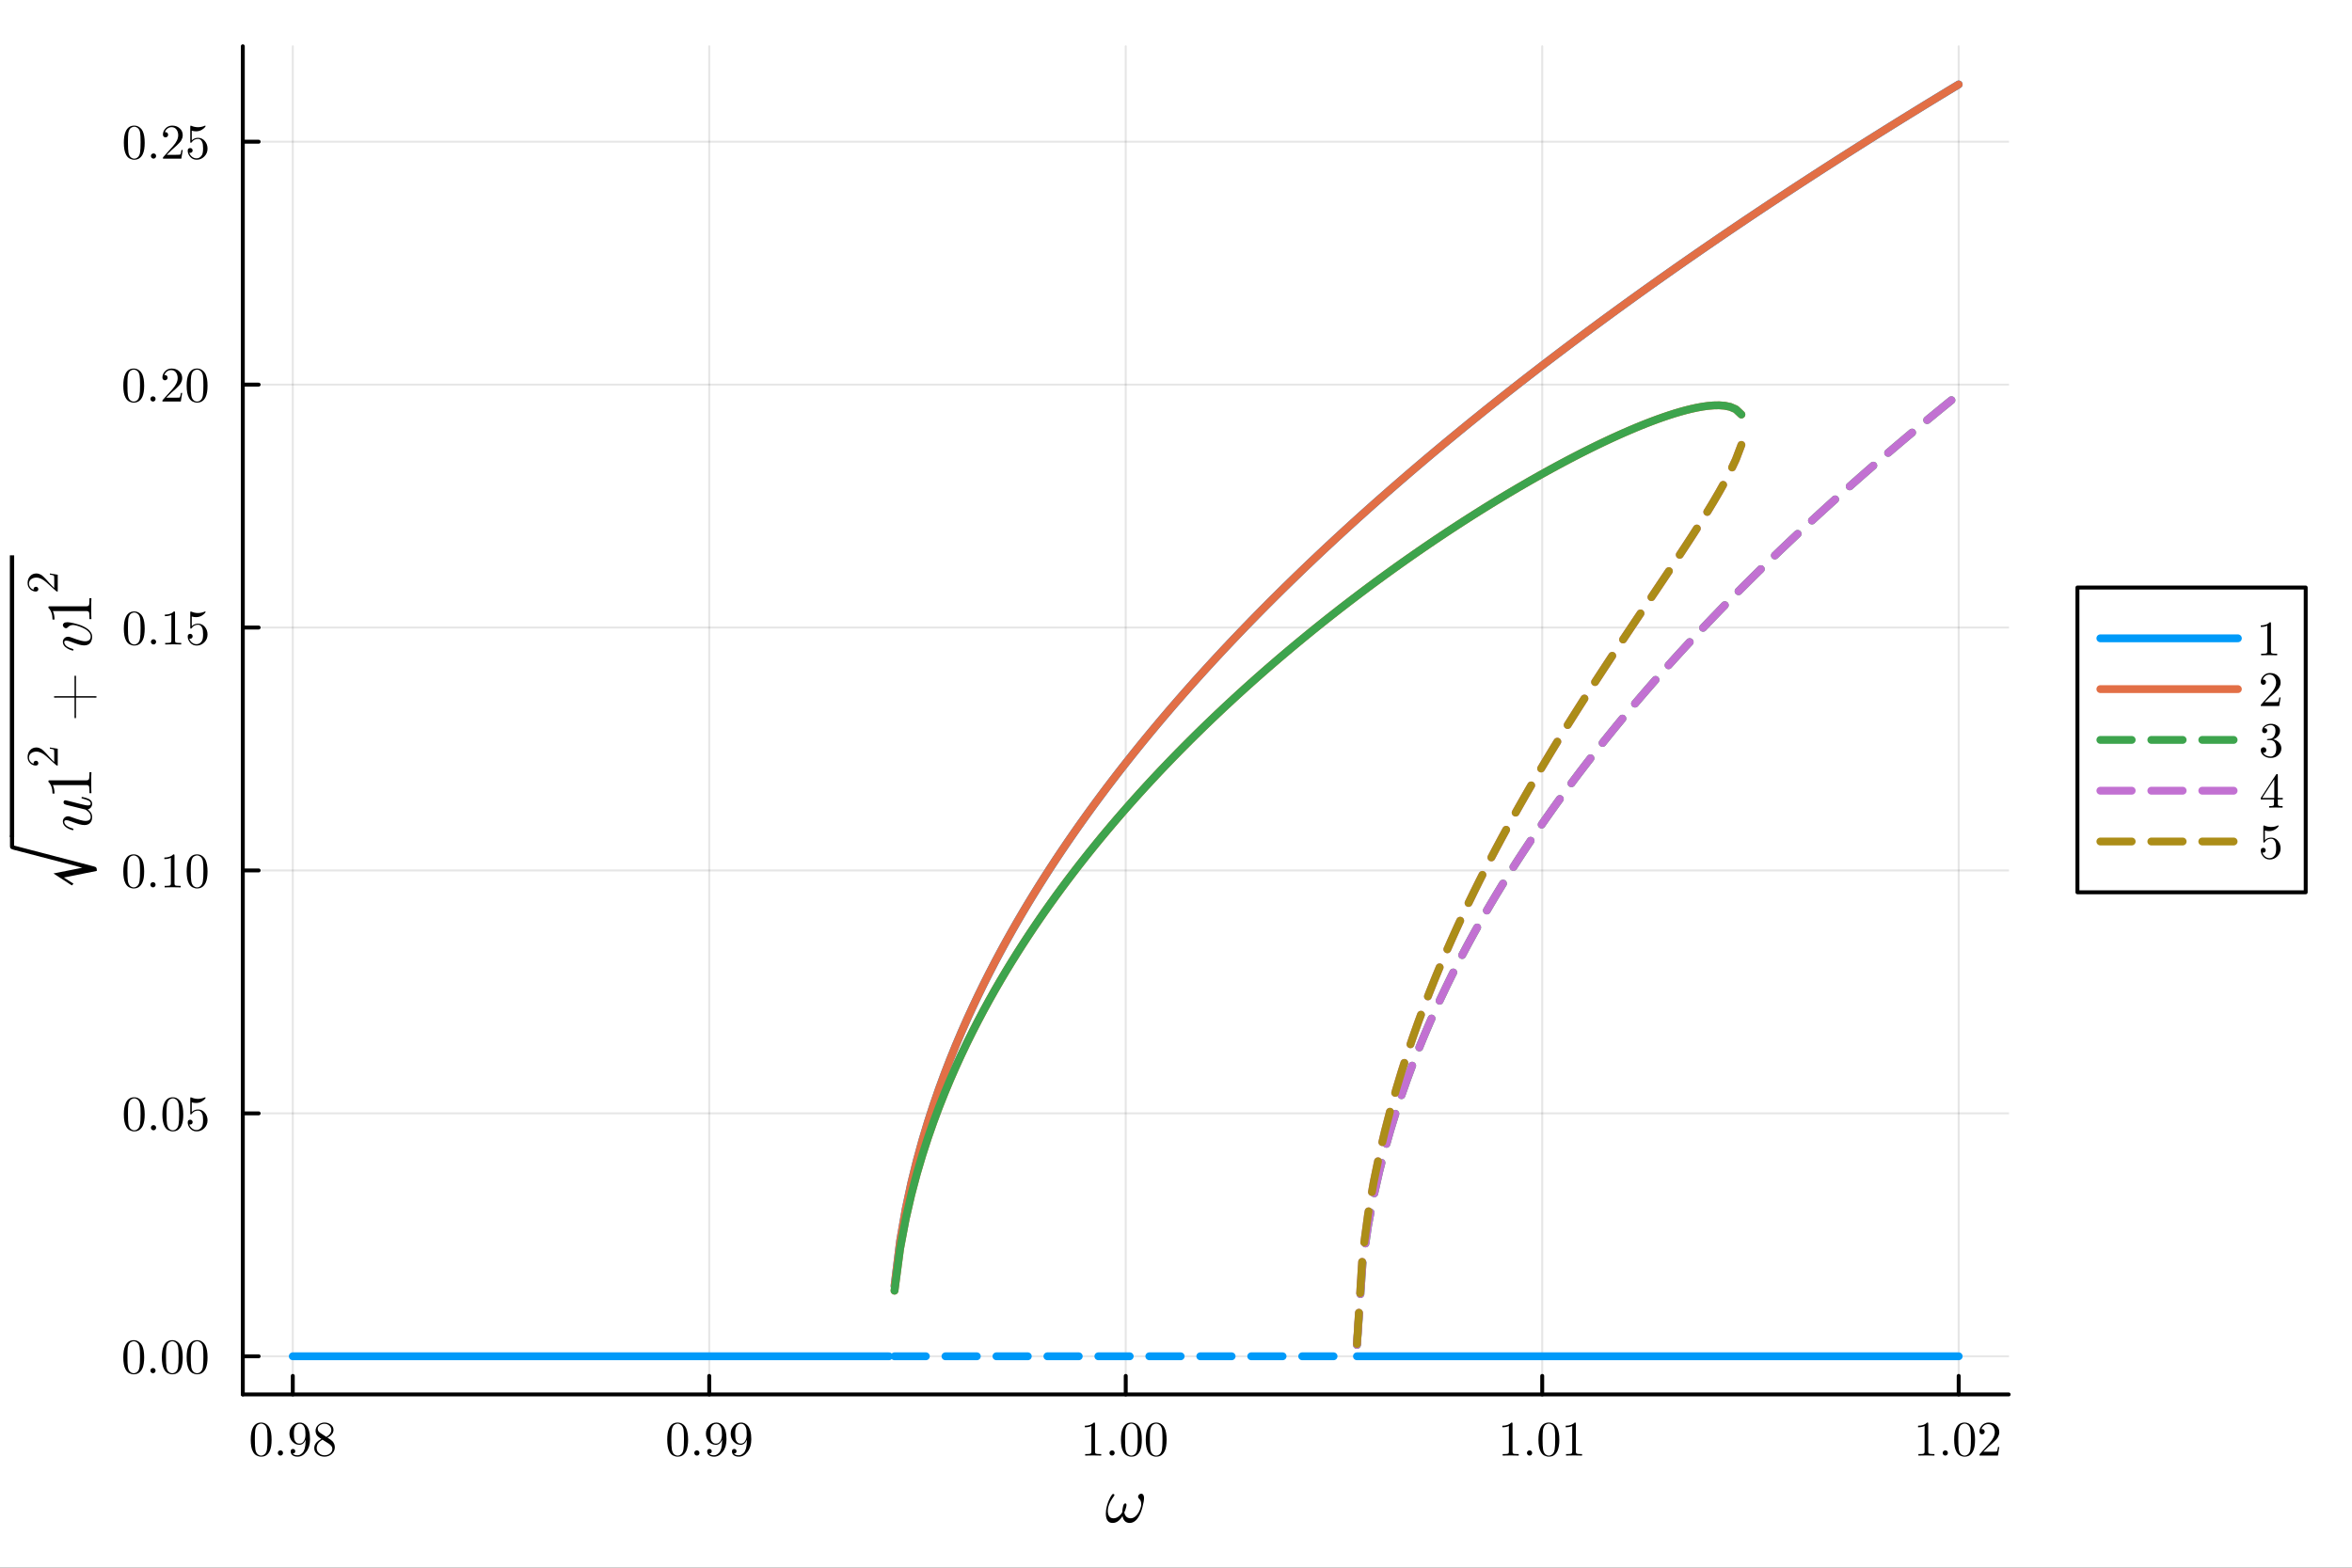 <?xml version="1.0" encoding="utf-8"?>
<svg xmlns="http://www.w3.org/2000/svg" xmlns:xlink="http://www.w3.org/1999/xlink" width="600" height="400" viewBox="0 0 2400 1600">
<rect x="0" y="0" width="2400" height="1600" fill="#333333" stroke="none"/>
<defs>
  <clipPath id="clip750">
    <rect x="0" y="0" width="2400" height="1600"/>
  </clipPath>
</defs>
<path clip-path="url(#clip750)" d="M0 1600 L2400 1600 L2400 0 L0 0  Z" fill="#ffffff" fill-rule="evenodd" fill-opacity="1"/>
<defs>
  <clipPath id="clip751">
    <rect x="480" y="0" width="1681" height="1600"/>
  </clipPath>
</defs>
<defs>
  <clipPath id="clip752">
    <rect x="247" y="47" width="1803" height="1377"/>
  </clipPath>
</defs>
<path clip-path="url(#clip750)" d="M247.758 1423.18 L2049.66 1423.18 L2049.66 47.244 L247.758 47.244  Z" fill="#ffffff" fill-rule="evenodd" fill-opacity="1"/>
<polyline clip-path="url(#clip752)" style="stroke:#000000; stroke-linecap:round; stroke-linejoin:round; stroke-width:2; stroke-opacity:0.1; fill:none" points="298.755,1423.18 298.755,47.244 "/>
<polyline clip-path="url(#clip752)" style="stroke:#000000; stroke-linecap:round; stroke-linejoin:round; stroke-width:2; stroke-opacity:0.1; fill:none" points="723.732,1423.18 723.732,47.244 "/>
<polyline clip-path="url(#clip752)" style="stroke:#000000; stroke-linecap:round; stroke-linejoin:round; stroke-width:2; stroke-opacity:0.1; fill:none" points="1148.71,1423.18 1148.71,47.244 "/>
<polyline clip-path="url(#clip752)" style="stroke:#000000; stroke-linecap:round; stroke-linejoin:round; stroke-width:2; stroke-opacity:0.1; fill:none" points="1573.69,1423.18 1573.69,47.244 "/>
<polyline clip-path="url(#clip752)" style="stroke:#000000; stroke-linecap:round; stroke-linejoin:round; stroke-width:2; stroke-opacity:0.1; fill:none" points="1998.66,1423.18 1998.66,47.244 "/>
<polyline clip-path="url(#clip750)" style="stroke:#000000; stroke-linecap:round; stroke-linejoin:round; stroke-width:4; stroke-opacity:1; fill:none" points="247.758,1423.18 2049.66,1423.18 "/>
<polyline clip-path="url(#clip750)" style="stroke:#000000; stroke-linecap:round; stroke-linejoin:round; stroke-width:4; stroke-opacity:1; fill:none" points="298.755,1423.18 298.755,1404.28 "/>
<polyline clip-path="url(#clip750)" style="stroke:#000000; stroke-linecap:round; stroke-linejoin:round; stroke-width:4; stroke-opacity:1; fill:none" points="723.732,1423.18 723.732,1404.28 "/>
<polyline clip-path="url(#clip750)" style="stroke:#000000; stroke-linecap:round; stroke-linejoin:round; stroke-width:4; stroke-opacity:1; fill:none" points="1148.71,1423.18 1148.71,1404.28 "/>
<polyline clip-path="url(#clip750)" style="stroke:#000000; stroke-linecap:round; stroke-linejoin:round; stroke-width:4; stroke-opacity:1; fill:none" points="1573.69,1423.18 1573.69,1404.28 "/>
<polyline clip-path="url(#clip750)" style="stroke:#000000; stroke-linecap:round; stroke-linejoin:round; stroke-width:4; stroke-opacity:1; fill:none" points="1998.66,1423.18 1998.66,1404.28 "/>
<path clip-path="url(#clip750)" d="M255.858 1469.4 Q255.858 1461.96 257.735 1457.91 Q260.354 1451.88 266.53 1451.88 Q267.839 1451.88 269.198 1452.26 Q270.581 1452.6 272.31 1453.96 Q274.064 1455.32 275.127 1457.54 Q277.152 1461.84 277.152 1469.4 Q277.152 1476.79 275.275 1480.81 Q272.533 1486.69 266.48 1486.69 Q264.208 1486.69 261.886 1485.53 Q259.588 1484.37 258.131 1481.58 Q255.858 1477.4 255.858 1469.4 M260.058 1468.78 Q260.058 1476.41 260.601 1479.45 Q261.219 1482.74 262.898 1484.17 Q264.603 1485.58 266.48 1485.58 Q268.506 1485.58 270.186 1484.07 Q271.89 1482.54 272.409 1479.26 Q272.977 1476.02 272.953 1468.78 Q272.953 1461.74 272.459 1458.92 Q271.792 1455.64 270.013 1454.33 Q268.259 1453 266.48 1453 Q265.813 1453 265.097 1453.19 Q264.405 1453.39 263.392 1453.96 Q262.38 1454.53 261.589 1455.94 Q260.823 1457.34 260.453 1459.47 Q260.058 1462.21 260.058 1468.78 Z" fill="#000000" fill-rule="nonzero" fill-opacity="1" /><path clip-path="url(#clip750)" d="M284.242 1484.76 Q283.476 1483.95 283.476 1482.89 Q283.476 1481.82 284.242 1481.06 Q285.008 1480.27 286.169 1480.27 Q287.281 1480.27 288.022 1481.01 Q288.788 1481.73 288.788 1482.91 Q288.788 1484.07 287.972 1484.84 Q287.182 1485.58 286.169 1485.58 Q285.008 1485.58 284.242 1484.76 Z" fill="#000000" fill-rule="nonzero" fill-opacity="1" /><path clip-path="url(#clip750)" d="M295.359 1463.27 Q295.359 1460.58 296.149 1458.75 Q296.94 1456.9 298.595 1455.07 Q301.633 1451.88 306.03 1451.88 Q307.908 1451.88 309.563 1452.67 Q311.243 1453.47 312.824 1455.27 Q314.43 1457.05 315.393 1460.58 Q316.356 1464.09 316.356 1468.93 Q316.356 1476.76 312.552 1481.73 Q308.773 1486.69 303.659 1486.69 Q300.423 1486.69 298.521 1485.23 Q296.619 1483.75 296.619 1481.23 Q296.619 1479.92 297.36 1479.38 Q298.101 1478.81 298.941 1478.81 Q299.855 1478.81 300.571 1479.43 Q301.287 1480.02 301.287 1481.13 Q301.287 1482.05 300.695 1482.76 Q300.126 1483.46 298.644 1483.46 Q300.102 1485.28 303.61 1485.28 Q304.869 1485.28 306.129 1484.72 Q307.389 1484.12 308.748 1482.71 Q310.131 1481.28 310.971 1478.29 Q311.811 1475.3 311.811 1471.1 L311.811 1469.5 Q309.785 1474.56 305.487 1474.56 Q301.238 1474.56 298.298 1471.3 Q295.359 1468.04 295.359 1463.27 M299.904 1463.32 Q299.904 1468.34 300.818 1470.19 Q302.374 1473.38 305.536 1473.38 Q308.624 1473.38 310.156 1470.63 Q311.712 1467.87 311.712 1464.29 Q311.712 1459.32 310.897 1457.15 Q309.39 1453.14 306.03 1453.14 Q302.696 1453.14 300.966 1456.33 Q299.904 1458.21 299.904 1463.32 Z" fill="#000000" fill-rule="nonzero" fill-opacity="1" /><path clip-path="url(#clip750)" d="M320.655 1477.95 Q320.655 1472.29 327.942 1468.63 Q324.805 1466.51 324.237 1465.89 Q322.014 1463.42 322.014 1460.33 Q322.014 1456.8 324.682 1454.35 Q327.374 1451.88 331.179 1451.88 Q334.81 1451.88 337.552 1453.98 Q340.294 1456.08 340.294 1459.42 Q340.294 1464.11 334.168 1467.27 Q338.219 1469.79 339.182 1470.86 Q341.653 1473.6 341.653 1477.08 Q341.653 1481.13 338.54 1483.92 Q335.427 1486.69 331.129 1486.69 Q326.93 1486.69 323.792 1484.25 Q320.655 1481.8 320.655 1477.95 M323.175 1477.95 Q323.175 1481.08 325.521 1483.18 Q327.893 1485.28 331.179 1485.28 Q334.365 1485.28 336.737 1483.46 Q339.133 1481.63 339.133 1478.91 Q339.133 1477.85 338.762 1476.93 Q338.417 1476.02 337.7 1475.3 Q337.008 1474.56 336.564 1474.24 Q336.144 1473.9 335.329 1473.33 L329.103 1469.4 Q323.175 1472.68 323.175 1477.95 M324.237 1458.36 Q324.237 1460.78 326.781 1462.46 L333.056 1466.51 Q338.071 1463.57 338.071 1459.42 Q338.071 1456.73 336.02 1454.95 Q333.97 1453.14 331.129 1453.14 Q328.338 1453.14 326.287 1454.63 Q324.237 1456.08 324.237 1458.36 Z" fill="#000000" fill-rule="nonzero" fill-opacity="1" /><path clip-path="url(#clip750)" d="M680.835 1469.4 Q680.835 1461.96 682.712 1457.91 Q685.331 1451.88 691.506 1451.88 Q692.816 1451.88 694.174 1452.26 Q695.558 1452.6 697.287 1453.96 Q699.041 1455.32 700.103 1457.54 Q702.129 1461.84 702.129 1469.4 Q702.129 1476.79 700.251 1480.81 Q697.509 1486.69 691.457 1486.69 Q689.184 1486.69 686.862 1485.53 Q684.565 1484.37 683.107 1481.58 Q680.835 1477.4 680.835 1469.4 M685.034 1468.78 Q685.034 1476.41 685.578 1479.45 Q686.195 1482.74 687.875 1484.17 Q689.58 1485.58 691.457 1485.58 Q693.483 1485.58 695.162 1484.07 Q696.867 1482.54 697.386 1479.26 Q697.954 1476.02 697.929 1468.78 Q697.929 1461.74 697.435 1458.92 Q696.768 1455.64 694.99 1454.33 Q693.236 1453 691.457 1453 Q690.79 1453 690.074 1453.19 Q689.382 1453.39 688.369 1453.96 Q687.356 1454.53 686.566 1455.94 Q685.8 1457.34 685.429 1459.47 Q685.034 1462.21 685.034 1468.78 Z" fill="#000000" fill-rule="nonzero" fill-opacity="1" /><path clip-path="url(#clip750)" d="M709.219 1484.76 Q708.453 1483.95 708.453 1482.89 Q708.453 1481.82 709.219 1481.06 Q709.985 1480.27 711.146 1480.27 Q712.257 1480.27 712.998 1481.01 Q713.764 1481.73 713.764 1482.91 Q713.764 1484.07 712.949 1484.84 Q712.158 1485.58 711.146 1485.58 Q709.985 1485.58 709.219 1484.76 Z" fill="#000000" fill-rule="nonzero" fill-opacity="1" /><path clip-path="url(#clip750)" d="M720.335 1463.27 Q720.335 1460.58 721.126 1458.75 Q721.916 1456.9 723.571 1455.07 Q726.61 1451.88 731.007 1451.88 Q732.885 1451.88 734.54 1452.67 Q736.219 1453.47 737.8 1455.27 Q739.406 1457.05 740.37 1460.58 Q741.333 1464.09 741.333 1468.93 Q741.333 1476.76 737.529 1481.73 Q733.749 1486.69 728.636 1486.69 Q725.399 1486.69 723.497 1485.23 Q721.595 1483.75 721.595 1481.23 Q721.595 1479.92 722.336 1479.38 Q723.077 1478.81 723.917 1478.81 Q724.831 1478.81 725.548 1479.43 Q726.264 1480.02 726.264 1481.13 Q726.264 1482.05 725.671 1482.76 Q725.103 1483.46 723.621 1483.46 Q725.078 1485.28 728.586 1485.28 Q729.846 1485.28 731.106 1484.72 Q732.366 1484.12 733.724 1482.71 Q735.108 1481.28 735.948 1478.29 Q736.788 1475.3 736.788 1471.1 L736.788 1469.5 Q734.762 1474.56 730.464 1474.56 Q726.215 1474.56 723.275 1471.3 Q720.335 1468.04 720.335 1463.27 M724.881 1463.32 Q724.881 1468.34 725.795 1470.19 Q727.351 1473.38 730.513 1473.38 Q733.601 1473.38 735.133 1470.63 Q736.689 1467.87 736.689 1464.29 Q736.689 1459.32 735.874 1457.15 Q734.367 1453.14 731.007 1453.14 Q727.672 1453.14 725.943 1456.33 Q724.881 1458.21 724.881 1463.32 Z" fill="#000000" fill-rule="nonzero" fill-opacity="1" /><path clip-path="url(#clip750)" d="M745.631 1463.27 Q745.631 1460.58 746.422 1458.75 Q747.212 1456.9 748.868 1455.07 Q751.906 1451.88 756.303 1451.88 Q758.181 1451.88 759.836 1452.67 Q761.516 1453.47 763.097 1455.27 Q764.702 1457.05 765.666 1460.58 Q766.629 1464.09 766.629 1468.93 Q766.629 1476.76 762.825 1481.73 Q759.045 1486.69 753.932 1486.69 Q750.696 1486.69 748.793 1485.23 Q746.891 1483.75 746.891 1481.23 Q746.891 1479.92 747.632 1479.38 Q748.374 1478.81 749.213 1478.81 Q750.127 1478.81 750.844 1479.43 Q751.56 1480.02 751.56 1481.13 Q751.56 1482.05 750.967 1482.76 Q750.399 1483.46 748.917 1483.46 Q750.375 1485.28 753.882 1485.28 Q755.142 1485.28 756.402 1484.72 Q757.662 1484.12 759.021 1482.71 Q760.404 1481.28 761.244 1478.29 Q762.084 1475.3 762.084 1471.1 L762.084 1469.5 Q760.058 1474.56 755.76 1474.56 Q751.511 1474.56 748.571 1471.3 Q745.631 1468.04 745.631 1463.27 M750.177 1463.32 Q750.177 1468.34 751.091 1470.19 Q752.647 1473.38 755.809 1473.38 Q758.897 1473.38 760.429 1470.63 Q761.985 1467.87 761.985 1464.29 Q761.985 1459.32 761.17 1457.15 Q759.663 1453.14 756.303 1453.14 Q752.968 1453.14 751.239 1456.33 Q750.177 1458.21 750.177 1463.32 Z" fill="#000000" fill-rule="nonzero" fill-opacity="1" /><path clip-path="url(#clip750)" d="M1107 1456.7 L1107 1455.12 Q1113.07 1455.12 1116.21 1451.88 Q1117.08 1451.88 1117.22 1452.08 Q1117.37 1452.28 1117.37 1453.19 L1117.37 1481.58 Q1117.37 1483.08 1118.11 1483.55 Q1118.85 1484.02 1122.09 1484.02 L1123.7 1484.02 L1123.7 1485.58 Q1121.92 1485.43 1115.49 1485.43 Q1109.07 1485.43 1107.32 1485.58 L1107.32 1484.02 L1108.92 1484.02 Q1112.11 1484.02 1112.88 1483.58 Q1113.64 1483.11 1113.64 1481.58 L1113.64 1455.37 Q1111 1456.7 1107 1456.7 Z" fill="#000000" fill-rule="nonzero" fill-opacity="1" /><path clip-path="url(#clip750)" d="M1132.86 1484.76 Q1132.1 1483.95 1132.1 1482.89 Q1132.1 1481.82 1132.86 1481.06 Q1133.63 1480.27 1134.79 1480.27 Q1135.9 1480.27 1136.64 1481.01 Q1137.41 1481.73 1137.41 1482.91 Q1137.41 1484.07 1136.59 1484.84 Q1135.8 1485.58 1134.79 1485.58 Q1133.63 1485.58 1132.86 1484.76 Z" fill="#000000" fill-rule="nonzero" fill-opacity="1" /><path clip-path="url(#clip750)" d="M1143.83 1469.4 Q1143.83 1461.96 1145.71 1457.91 Q1148.33 1451.88 1154.5 1451.88 Q1155.81 1451.88 1157.17 1452.26 Q1158.55 1452.6 1160.28 1453.96 Q1162.04 1455.32 1163.1 1457.54 Q1165.12 1461.84 1165.12 1469.4 Q1165.12 1476.79 1163.25 1480.81 Q1160.5 1486.69 1154.45 1486.69 Q1152.18 1486.69 1149.86 1485.53 Q1147.56 1484.37 1146.1 1481.58 Q1143.83 1477.4 1143.83 1469.4 M1148.03 1468.78 Q1148.03 1476.41 1148.57 1479.45 Q1149.19 1482.74 1150.87 1484.17 Q1152.57 1485.58 1154.45 1485.58 Q1156.48 1485.58 1158.16 1484.07 Q1159.86 1482.54 1160.38 1479.26 Q1160.95 1476.02 1160.92 1468.78 Q1160.92 1461.74 1160.43 1458.92 Q1159.76 1455.64 1157.98 1454.33 Q1156.23 1453 1154.45 1453 Q1153.79 1453 1153.07 1453.19 Q1152.38 1453.39 1151.36 1453.96 Q1150.35 1454.53 1149.56 1455.94 Q1148.79 1457.34 1148.42 1459.47 Q1148.03 1462.21 1148.03 1468.78 Z" fill="#000000" fill-rule="nonzero" fill-opacity="1" /><path clip-path="url(#clip750)" d="M1169.13 1469.4 Q1169.13 1461.96 1171 1457.91 Q1173.62 1451.88 1179.8 1451.88 Q1181.11 1451.88 1182.47 1452.26 Q1183.85 1452.6 1185.58 1453.96 Q1187.33 1455.32 1188.39 1457.54 Q1190.42 1461.84 1190.42 1469.4 Q1190.42 1476.79 1188.54 1480.81 Q1185.8 1486.69 1179.75 1486.69 Q1177.48 1486.69 1175.15 1485.53 Q1172.86 1484.37 1171.4 1481.58 Q1169.13 1477.4 1169.13 1469.4 M1173.33 1468.78 Q1173.33 1476.41 1173.87 1479.45 Q1174.49 1482.74 1176.17 1484.17 Q1177.87 1485.58 1179.75 1485.58 Q1181.77 1485.58 1183.45 1484.07 Q1185.16 1482.54 1185.68 1479.26 Q1186.25 1476.02 1186.22 1468.78 Q1186.22 1461.74 1185.73 1458.92 Q1185.06 1455.64 1183.28 1454.33 Q1181.53 1453 1179.75 1453 Q1179.08 1453 1178.36 1453.19 Q1177.67 1453.39 1176.66 1453.96 Q1175.65 1454.53 1174.86 1455.94 Q1174.09 1457.34 1173.72 1459.47 Q1173.33 1462.21 1173.33 1468.78 Z" fill="#000000" fill-rule="nonzero" fill-opacity="1" /><path clip-path="url(#clip750)" d="M1533.01 1456.7 L1533.01 1455.12 Q1539.09 1455.12 1542.23 1451.88 Q1543.09 1451.88 1543.24 1452.08 Q1543.39 1452.28 1543.39 1453.19 L1543.39 1481.58 Q1543.39 1483.08 1544.13 1483.55 Q1544.87 1484.02 1548.1 1484.02 L1549.71 1484.02 L1549.71 1485.58 Q1547.93 1485.43 1541.51 1485.43 Q1535.09 1485.43 1533.33 1485.58 L1533.33 1484.02 L1534.94 1484.02 Q1538.12 1484.02 1538.89 1483.58 Q1539.66 1483.11 1539.66 1481.58 L1539.66 1455.37 Q1537.01 1456.7 1533.01 1456.7 Z" fill="#000000" fill-rule="nonzero" fill-opacity="1" /><path clip-path="url(#clip750)" d="M1558.88 1484.76 Q1558.11 1483.95 1558.11 1482.89 Q1558.11 1481.82 1558.88 1481.06 Q1559.64 1480.27 1560.8 1480.27 Q1561.91 1480.27 1562.66 1481.01 Q1563.42 1481.73 1563.42 1482.91 Q1563.42 1484.07 1562.61 1484.84 Q1561.82 1485.58 1560.8 1485.58 Q1559.64 1485.58 1558.88 1484.76 Z" fill="#000000" fill-rule="nonzero" fill-opacity="1" /><path clip-path="url(#clip750)" d="M1569.84 1469.4 Q1569.84 1461.96 1571.72 1457.91 Q1574.34 1451.88 1580.52 1451.88 Q1581.82 1451.88 1583.18 1452.26 Q1584.57 1452.6 1586.3 1453.96 Q1588.05 1455.32 1589.11 1457.54 Q1591.14 1461.84 1591.14 1469.4 Q1591.14 1476.79 1589.26 1480.81 Q1586.52 1486.69 1580.47 1486.69 Q1578.19 1486.69 1575.87 1485.53 Q1573.57 1484.37 1572.12 1481.58 Q1569.84 1477.4 1569.84 1469.4 M1574.04 1468.78 Q1574.04 1476.41 1574.59 1479.45 Q1575.2 1482.74 1576.88 1484.17 Q1578.59 1485.58 1580.47 1485.58 Q1582.49 1485.58 1584.17 1484.07 Q1585.88 1482.54 1586.39 1479.26 Q1586.96 1476.02 1586.94 1468.78 Q1586.94 1461.74 1586.44 1458.92 Q1585.78 1455.64 1584 1454.33 Q1582.24 1453 1580.47 1453 Q1579.8 1453 1579.08 1453.19 Q1578.39 1453.39 1577.38 1453.96 Q1576.37 1454.53 1575.57 1455.94 Q1574.81 1457.34 1574.44 1459.47 Q1574.04 1462.21 1574.04 1468.78 Z" fill="#000000" fill-rule="nonzero" fill-opacity="1" /><path clip-path="url(#clip750)" d="M1597.66 1456.7 L1597.66 1455.12 Q1603.74 1455.12 1606.87 1451.88 Q1607.74 1451.88 1607.89 1452.08 Q1608.04 1452.28 1608.04 1453.19 L1608.04 1481.58 Q1608.04 1483.08 1608.78 1483.55 Q1609.52 1484.02 1612.75 1484.02 L1614.36 1484.02 L1614.36 1485.58 Q1612.58 1485.43 1606.16 1485.43 Q1599.73 1485.43 1597.98 1485.58 L1597.98 1484.02 L1599.59 1484.02 Q1602.77 1484.02 1603.54 1483.58 Q1604.3 1483.11 1604.3 1481.58 L1604.3 1455.37 Q1601.66 1456.7 1597.66 1456.7 Z" fill="#000000" fill-rule="nonzero" fill-opacity="1" /><path clip-path="url(#clip750)" d="M1957.22 1456.7 L1957.22 1455.12 Q1963.3 1455.12 1966.44 1451.88 Q1967.3 1451.88 1967.45 1452.08 Q1967.6 1452.28 1967.6 1453.19 L1967.6 1481.58 Q1967.6 1483.08 1968.34 1483.55 Q1969.08 1484.02 1972.32 1484.02 L1973.92 1484.02 L1973.92 1485.58 Q1972.14 1485.43 1965.72 1485.43 Q1959.3 1485.43 1957.54 1485.58 L1957.54 1484.02 L1959.15 1484.02 Q1962.34 1484.02 1963.1 1483.58 Q1963.87 1483.11 1963.87 1481.58 L1963.87 1455.37 Q1961.22 1456.7 1957.22 1456.7 Z" fill="#000000" fill-rule="nonzero" fill-opacity="1" /><path clip-path="url(#clip750)" d="M1983.09 1484.76 Q1982.32 1483.95 1982.32 1482.89 Q1982.32 1481.82 1983.09 1481.06 Q1983.85 1480.27 1985.01 1480.27 Q1986.12 1480.27 1986.87 1481.01 Q1987.63 1481.73 1987.63 1482.91 Q1987.63 1484.07 1986.82 1484.84 Q1986.03 1485.58 1985.01 1485.58 Q1983.85 1485.58 1983.09 1484.76 Z" fill="#000000" fill-rule="nonzero" fill-opacity="1" /><path clip-path="url(#clip750)" d="M1994.05 1469.4 Q1994.05 1461.96 1995.93 1457.91 Q1998.55 1451.88 2004.73 1451.88 Q2006.04 1451.88 2007.39 1452.26 Q2008.78 1452.6 2010.51 1453.96 Q2012.26 1455.32 2013.32 1457.54 Q2015.35 1461.84 2015.35 1469.4 Q2015.35 1476.79 2013.47 1480.81 Q2010.73 1486.69 2004.68 1486.69 Q2002.4 1486.69 2000.08 1485.53 Q1997.78 1484.37 1996.33 1481.58 Q1994.05 1477.4 1994.05 1469.4 M1998.25 1468.78 Q1998.25 1476.41 1998.8 1479.45 Q1999.42 1482.74 2001.09 1484.17 Q2002.8 1485.58 2004.68 1485.58 Q2006.7 1485.58 2008.38 1484.07 Q2010.09 1482.54 2010.61 1479.26 Q2011.17 1476.02 2011.15 1468.78 Q2011.15 1461.74 2010.66 1458.92 Q2009.99 1455.64 2008.21 1454.33 Q2006.46 1453 2004.68 1453 Q2004.01 1453 2003.29 1453.19 Q2002.6 1453.39 2001.59 1453.96 Q2000.58 1454.53 1999.79 1455.94 Q1999.02 1457.34 1998.65 1459.47 Q1998.25 1462.21 1998.25 1468.78 Z" fill="#000000" fill-rule="nonzero" fill-opacity="1" /><path clip-path="url(#clip750)" d="M2019.89 1485.58 Q2019.89 1484.67 2019.97 1484.39 Q2020.07 1484.12 2020.46 1483.7 L2030.17 1472.88 Q2035.48 1466.9 2035.48 1461.69 Q2035.48 1458.31 2033.7 1455.89 Q2031.95 1453.47 2028.71 1453.47 Q2026.49 1453.47 2024.61 1454.82 Q2022.74 1456.18 2021.87 1458.6 Q2022.02 1458.55 2022.54 1458.55 Q2023.8 1458.55 2024.49 1459.34 Q2025.21 1460.14 2025.21 1461.2 Q2025.21 1462.56 2024.32 1463.22 Q2023.45 1463.87 2022.59 1463.87 Q2022.24 1463.87 2021.77 1463.79 Q2021.33 1463.72 2020.61 1463.03 Q2019.89 1462.31 2019.89 1461.05 Q2019.89 1457.52 2022.56 1454.7 Q2025.25 1451.88 2029.36 1451.88 Q2034 1451.88 2037.04 1454.65 Q2040.1 1457.39 2040.1 1461.69 Q2040.1 1463.2 2039.63 1464.58 Q2039.19 1465.94 2038.57 1467 Q2037.98 1468.07 2036.35 1469.77 Q2034.72 1471.47 2033.41 1472.68 Q2032.1 1473.9 2029.16 1476.46 L2023.8 1481.68 L2032.91 1481.68 Q2037.36 1481.68 2037.71 1481.28 Q2038.2 1480.57 2038.82 1476.79 L2040.1 1476.79 L2038.67 1485.58 L2019.89 1485.58 Z" fill="#000000" fill-rule="nonzero" fill-opacity="1" /><path clip-path="url(#clip750)" d="M1167.37 1529.06 Q1167.37 1532.06 1165.86 1537.85 Q1165.25 1540.37 1164.41 1542.65 Q1163.61 1544.91 1162.41 1547.1 Q1161.22 1549.29 1159.84 1550.86 Q1158.45 1552.41 1156.65 1553.38 Q1154.85 1554.34 1152.85 1554.34 Q1149.69 1554.34 1147.83 1552.47 Q1145.99 1550.57 1145.41 1547.32 Q1141.09 1554.34 1135.33 1554.34 Q1131.75 1554.34 1130.08 1551.8 Q1128.41 1549.22 1128.41 1544.91 Q1128.41 1541.27 1129.37 1537.5 Q1131.21 1530.35 1134.78 1525.36 Q1135.26 1524.78 1135.97 1524.78 Q1136.39 1524.78 1136.59 1524.91 Q1137.17 1525.26 1137.17 1525.84 Q1137.17 1526.26 1136.84 1526.68 Q1134.59 1529.8 1133.11 1532.48 Q1131.63 1535.15 1130.95 1537.85 Q1130.43 1540.17 1130.43 1542.14 Q1130.43 1545.45 1131.85 1547.52 Q1133.3 1549.58 1136.17 1549.58 Q1138.81 1549.58 1141.13 1547.93 Q1143.45 1546.26 1145.15 1543.46 Q1145.25 1540.4 1145.99 1537.5 Q1146.67 1534.41 1148.24 1534.41 Q1149.5 1534.41 1149.5 1536.11 Q1149.5 1536.69 1149.24 1537.85 Q1148.53 1540.91 1147.25 1543.65 Q1147.7 1546.32 1149.37 1547.97 Q1151.05 1549.58 1153.72 1549.58 Q1156.2 1549.58 1158.39 1547.77 Q1160.61 1545.97 1162.03 1543.33 Q1163.48 1540.66 1164.28 1537.5 Q1164.54 1536.44 1164.54 1535.08 Q1164.54 1531.48 1162.03 1529.25 Q1161.32 1528.55 1161.32 1527.61 Q1161.32 1526.52 1162.22 1525.52 Q1163.28 1524.46 1164.54 1524.46 Q1165.47 1524.46 1166.05 1525.04 Q1167.37 1526.19 1167.37 1529.06 Z" fill="#000000" fill-rule="nonzero" fill-opacity="1" /><polyline clip-path="url(#clip752)" style="stroke:#000000; stroke-linecap:round; stroke-linejoin:round; stroke-width:2; stroke-opacity:0.1; fill:none" points="247.758,1384.24 2049.66,1384.24 "/>
<polyline clip-path="url(#clip752)" style="stroke:#000000; stroke-linecap:round; stroke-linejoin:round; stroke-width:2; stroke-opacity:0.1; fill:none" points="247.758,1136.31 2049.66,1136.31 "/>
<polyline clip-path="url(#clip752)" style="stroke:#000000; stroke-linecap:round; stroke-linejoin:round; stroke-width:2; stroke-opacity:0.1; fill:none" points="247.758,888.39 2049.66,888.39 "/>
<polyline clip-path="url(#clip752)" style="stroke:#000000; stroke-linecap:round; stroke-linejoin:round; stroke-width:2; stroke-opacity:0.1; fill:none" points="247.758,640.465 2049.66,640.465 "/>
<polyline clip-path="url(#clip752)" style="stroke:#000000; stroke-linecap:round; stroke-linejoin:round; stroke-width:2; stroke-opacity:0.1; fill:none" points="247.758,392.541 2049.66,392.541 "/>
<polyline clip-path="url(#clip752)" style="stroke:#000000; stroke-linecap:round; stroke-linejoin:round; stroke-width:2; stroke-opacity:0.1; fill:none" points="247.758,144.617 2049.66,144.617 "/>
<polyline clip-path="url(#clip750)" style="stroke:#000000; stroke-linecap:round; stroke-linejoin:round; stroke-width:4; stroke-opacity:1; fill:none" points="247.758,1423.18 247.758,47.244 "/>
<polyline clip-path="url(#clip750)" style="stroke:#000000; stroke-linecap:round; stroke-linejoin:round; stroke-width:4; stroke-opacity:1; fill:none" points="247.758,1384.24 263.935,1384.24 "/>
<polyline clip-path="url(#clip750)" style="stroke:#000000; stroke-linecap:round; stroke-linejoin:round; stroke-width:4; stroke-opacity:1; fill:none" points="247.758,1136.31 263.935,1136.31 "/>
<polyline clip-path="url(#clip750)" style="stroke:#000000; stroke-linecap:round; stroke-linejoin:round; stroke-width:4; stroke-opacity:1; fill:none" points="247.758,888.39 263.935,888.39 "/>
<polyline clip-path="url(#clip750)" style="stroke:#000000; stroke-linecap:round; stroke-linejoin:round; stroke-width:4; stroke-opacity:1; fill:none" points="247.758,640.465 263.935,640.465 "/>
<polyline clip-path="url(#clip750)" style="stroke:#000000; stroke-linecap:round; stroke-linejoin:round; stroke-width:4; stroke-opacity:1; fill:none" points="247.758,392.541 263.935,392.541 "/>
<polyline clip-path="url(#clip750)" style="stroke:#000000; stroke-linecap:round; stroke-linejoin:round; stroke-width:4; stroke-opacity:1; fill:none" points="247.758,144.617 263.935,144.617 "/>
<path clip-path="url(#clip750)" d="M125.815 1385.34 Q125.815 1377.9 127.693 1373.85 Q130.311 1367.82 136.487 1367.82 Q137.796 1367.82 139.155 1368.19 Q140.538 1368.54 142.268 1369.9 Q144.022 1371.26 145.084 1373.48 Q147.109 1377.78 147.109 1385.34 Q147.109 1392.72 145.232 1396.75 Q142.49 1402.63 136.438 1402.63 Q134.165 1402.63 131.843 1401.47 Q129.545 1400.31 128.088 1397.52 Q125.815 1393.34 125.815 1385.34 M130.015 1384.72 Q130.015 1392.35 130.558 1395.39 Q131.176 1398.68 132.856 1400.11 Q134.56 1401.52 136.438 1401.52 Q138.463 1401.52 140.143 1400.01 Q141.848 1398.48 142.366 1395.19 Q142.935 1391.96 142.91 1384.72 Q142.91 1377.68 142.416 1374.86 Q141.749 1371.58 139.97 1370.27 Q138.216 1368.93 136.438 1368.93 Q135.771 1368.93 135.054 1369.13 Q134.363 1369.33 133.35 1369.9 Q132.337 1370.47 131.546 1371.87 Q130.781 1373.28 130.41 1375.41 Q130.015 1378.15 130.015 1384.72 Z" fill="#000000" fill-rule="nonzero" fill-opacity="1" /><path clip-path="url(#clip750)" d="M154.199 1400.7 Q153.434 1399.89 153.434 1398.83 Q153.434 1397.76 154.199 1397 Q154.965 1396.21 156.126 1396.21 Q157.238 1396.21 157.979 1396.95 Q158.745 1397.66 158.745 1398.85 Q158.745 1400.01 157.93 1400.78 Q157.139 1401.52 156.126 1401.52 Q154.965 1401.52 154.199 1400.7 Z" fill="#000000" fill-rule="nonzero" fill-opacity="1" /><path clip-path="url(#clip750)" d="M165.168 1385.34 Q165.168 1377.9 167.045 1373.85 Q169.664 1367.82 175.839 1367.82 Q177.149 1367.82 178.507 1368.19 Q179.891 1368.54 181.62 1369.9 Q183.374 1371.26 184.436 1373.48 Q186.462 1377.78 186.462 1385.34 Q186.462 1392.72 184.584 1396.75 Q181.842 1402.63 175.79 1402.63 Q173.517 1402.63 171.195 1401.47 Q168.898 1400.31 167.44 1397.52 Q165.168 1393.34 165.168 1385.34 M169.367 1384.72 Q169.367 1392.35 169.911 1395.39 Q170.528 1398.68 172.208 1400.11 Q173.913 1401.52 175.79 1401.52 Q177.816 1401.52 179.496 1400.01 Q181.2 1398.48 181.719 1395.19 Q182.287 1391.96 182.262 1384.72 Q182.262 1377.68 181.768 1374.86 Q181.101 1371.58 179.323 1370.27 Q177.569 1368.93 175.79 1368.93 Q175.123 1368.93 174.407 1369.13 Q173.715 1369.33 172.702 1369.9 Q171.689 1370.47 170.899 1371.87 Q170.133 1373.28 169.762 1375.41 Q169.367 1378.15 169.367 1384.72 Z" fill="#000000" fill-rule="nonzero" fill-opacity="1" /><path clip-path="url(#clip750)" d="M190.464 1385.34 Q190.464 1377.9 192.341 1373.85 Q194.96 1367.82 201.136 1367.82 Q202.445 1367.82 203.804 1368.19 Q205.187 1368.54 206.916 1369.9 Q208.67 1371.26 209.732 1373.48 Q211.758 1377.78 211.758 1385.34 Q211.758 1392.72 209.881 1396.75 Q207.139 1402.63 201.086 1402.63 Q198.814 1402.63 196.491 1401.47 Q194.194 1400.31 192.737 1397.52 Q190.464 1393.34 190.464 1385.34 M194.663 1384.72 Q194.663 1392.35 195.207 1395.39 Q195.824 1398.68 197.504 1400.11 Q199.209 1401.52 201.086 1401.52 Q203.112 1401.52 204.792 1400.01 Q206.496 1398.48 207.015 1395.19 Q207.583 1391.96 207.559 1384.72 Q207.559 1377.68 207.065 1374.86 Q206.398 1371.58 204.619 1370.27 Q202.865 1368.93 201.086 1368.93 Q200.419 1368.93 199.703 1369.13 Q199.011 1369.33 197.998 1369.9 Q196.986 1370.47 196.195 1371.87 Q195.429 1373.28 195.059 1375.41 Q194.663 1378.15 194.663 1384.72 Z" fill="#000000" fill-rule="nonzero" fill-opacity="1" /><path clip-path="url(#clip750)" d="M126.359 1137.41 Q126.359 1129.98 128.236 1125.93 Q130.855 1119.9 137.03 1119.9 Q138.34 1119.9 139.698 1120.27 Q141.082 1120.62 142.811 1121.97 Q144.565 1123.33 145.627 1125.56 Q147.653 1129.85 147.653 1137.41 Q147.653 1144.8 145.775 1148.83 Q143.033 1154.71 136.981 1154.71 Q134.708 1154.71 132.386 1153.54 Q130.089 1152.38 128.631 1149.59 Q126.359 1145.42 126.359 1137.41 M130.558 1136.8 Q130.558 1144.43 131.102 1147.47 Q131.719 1150.75 133.399 1152.19 Q135.104 1153.59 136.981 1153.59 Q139.007 1153.59 140.687 1152.09 Q142.391 1150.56 142.91 1147.27 Q143.478 1144.03 143.453 1136.8 Q143.453 1129.76 142.959 1126.94 Q142.292 1123.65 140.514 1122.34 Q138.76 1121.01 136.981 1121.01 Q136.314 1121.01 135.598 1121.21 Q134.906 1121.41 133.893 1121.97 Q132.88 1122.54 132.09 1123.95 Q131.324 1125.36 130.953 1127.48 Q130.558 1130.22 130.558 1136.8 Z" fill="#000000" fill-rule="nonzero" fill-opacity="1" /><path clip-path="url(#clip750)" d="M154.743 1152.78 Q153.977 1151.96 153.977 1150.9 Q153.977 1149.84 154.743 1149.07 Q155.509 1148.28 156.67 1148.28 Q157.781 1148.28 158.522 1149.02 Q159.288 1149.74 159.288 1150.93 Q159.288 1152.09 158.473 1152.85 Q157.682 1153.59 156.67 1153.59 Q155.509 1153.59 154.743 1152.78 Z" fill="#000000" fill-rule="nonzero" fill-opacity="1" /><path clip-path="url(#clip750)" d="M165.711 1137.41 Q165.711 1129.98 167.589 1125.93 Q170.207 1119.9 176.383 1119.9 Q177.692 1119.9 179.051 1120.27 Q180.434 1120.62 182.164 1121.97 Q183.917 1123.33 184.98 1125.56 Q187.005 1129.85 187.005 1137.41 Q187.005 1144.8 185.128 1148.83 Q182.386 1154.71 176.334 1154.71 Q174.061 1154.71 171.739 1153.54 Q169.441 1152.38 167.984 1149.59 Q165.711 1145.42 165.711 1137.41 M169.911 1136.8 Q169.911 1144.43 170.454 1147.47 Q171.072 1150.75 172.752 1152.19 Q174.456 1153.59 176.334 1153.59 Q178.359 1153.59 180.039 1152.09 Q181.744 1150.56 182.262 1147.27 Q182.831 1144.03 182.806 1136.8 Q182.806 1129.76 182.312 1126.94 Q181.645 1123.65 179.866 1122.34 Q178.112 1121.01 176.334 1121.01 Q175.667 1121.01 174.95 1121.21 Q174.258 1121.41 173.246 1121.97 Q172.233 1122.54 171.442 1123.95 Q170.676 1125.36 170.306 1127.48 Q169.911 1130.22 169.911 1136.8 Z" fill="#000000" fill-rule="nonzero" fill-opacity="1" /><path clip-path="url(#clip750)" d="M191.551 1145.44 Q191.551 1143.93 192.366 1143.37 Q193.181 1142.77 194.046 1142.77 Q195.207 1142.77 195.874 1143.52 Q196.566 1144.23 196.566 1145.24 Q196.566 1146.26 195.874 1147 Q195.207 1147.71 194.046 1147.71 Q193.478 1147.71 193.181 1147.62 Q193.848 1149.94 195.874 1151.62 Q197.924 1153.3 200.617 1153.3 Q204.001 1153.3 206.027 1150.01 Q207.237 1147.89 207.237 1143.07 Q207.237 1138.82 206.323 1136.7 Q204.915 1133.46 202.025 1133.46 Q197.924 1133.46 195.503 1136.99 Q195.207 1137.44 194.861 1137.46 Q194.367 1137.46 194.243 1137.19 Q194.145 1136.89 194.145 1136.13 L194.145 1121.16 Q194.145 1119.95 194.639 1119.95 Q194.836 1119.95 195.256 1120.1 Q198.443 1121.5 201.976 1121.53 Q205.607 1121.53 208.868 1120.05 Q209.115 1119.9 209.263 1119.9 Q209.757 1119.9 209.782 1120.47 Q209.782 1120.66 209.362 1121.26 Q208.967 1121.83 208.102 1122.59 Q207.237 1123.33 206.126 1124.05 Q205.014 1124.77 203.384 1125.26 Q201.778 1125.73 199.999 1125.73 Q197.875 1125.73 195.701 1125.06 L195.701 1134.92 Q198.32 1132.35 202.124 1132.35 Q206.175 1132.35 208.967 1135.61 Q211.758 1138.87 211.758 1143.42 Q211.758 1148.18 208.448 1151.44 Q205.162 1154.71 200.716 1154.71 Q196.664 1154.71 194.095 1151.82 Q191.551 1148.93 191.551 1145.44 Z" fill="#000000" fill-rule="nonzero" fill-opacity="1" /><path clip-path="url(#clip750)" d="M125.815 889.489 Q125.815 882.053 127.693 878.002 Q130.311 871.974 136.487 871.974 Q137.796 871.974 139.155 872.345 Q140.538 872.691 142.268 874.049 Q144.022 875.408 145.084 877.631 Q147.109 881.93 147.109 889.489 Q147.109 896.875 145.232 900.902 Q142.49 906.781 136.438 906.781 Q134.165 906.781 131.843 905.62 Q129.545 904.459 128.088 901.668 Q125.815 897.493 125.815 889.489 M130.015 888.871 Q130.015 896.505 130.558 899.543 Q131.176 902.829 132.856 904.262 Q134.56 905.67 136.438 905.67 Q138.463 905.67 140.143 904.163 Q141.848 902.631 142.366 899.346 Q142.935 896.11 142.91 888.871 Q142.91 881.831 142.416 879.015 Q141.749 875.729 139.97 874.42 Q138.216 873.086 136.438 873.086 Q135.771 873.086 135.054 873.284 Q134.363 873.481 133.35 874.049 Q132.337 874.618 131.546 876.026 Q130.781 877.434 130.41 879.558 Q130.015 882.3 130.015 888.871 Z" fill="#000000" fill-rule="nonzero" fill-opacity="1" /><path clip-path="url(#clip750)" d="M154.199 904.855 Q153.434 904.039 153.434 902.977 Q153.434 901.915 154.199 901.149 Q154.965 900.358 156.126 900.358 Q157.238 900.358 157.979 901.1 Q158.745 901.816 158.745 903.002 Q158.745 904.163 157.93 904.929 Q157.139 905.67 156.126 905.67 Q154.965 905.67 154.199 904.855 Z" fill="#000000" fill-rule="nonzero" fill-opacity="1" /><path clip-path="url(#clip750)" d="M167.687 876.791 L167.687 875.21 Q173.764 875.21 176.902 871.974 Q177.766 871.974 177.915 872.172 Q178.063 872.37 178.063 873.284 L178.063 901.668 Q178.063 903.175 178.804 903.644 Q179.545 904.113 182.781 904.113 L184.387 904.113 L184.387 905.67 Q182.608 905.521 176.185 905.521 Q169.762 905.521 168.009 905.67 L168.009 904.113 L169.614 904.113 Q172.801 904.113 173.567 903.669 Q174.333 903.199 174.333 901.668 L174.333 875.458 Q171.689 876.791 167.687 876.791 Z" fill="#000000" fill-rule="nonzero" fill-opacity="1" /><path clip-path="url(#clip750)" d="M190.464 889.489 Q190.464 882.053 192.341 878.002 Q194.96 871.974 201.136 871.974 Q202.445 871.974 203.804 872.345 Q205.187 872.691 206.916 874.049 Q208.67 875.408 209.732 877.631 Q211.758 881.93 211.758 889.489 Q211.758 896.875 209.881 900.902 Q207.139 906.781 201.086 906.781 Q198.814 906.781 196.491 905.62 Q194.194 904.459 192.737 901.668 Q190.464 897.493 190.464 889.489 M194.663 888.871 Q194.663 896.505 195.207 899.543 Q195.824 902.829 197.504 904.262 Q199.209 905.67 201.086 905.67 Q203.112 905.67 204.792 904.163 Q206.496 902.631 207.015 899.346 Q207.583 896.11 207.559 888.871 Q207.559 881.831 207.065 879.015 Q206.398 875.729 204.619 874.42 Q202.865 873.086 201.086 873.086 Q200.419 873.086 199.703 873.284 Q199.011 873.481 197.998 874.049 Q196.986 874.618 196.195 876.026 Q195.429 877.434 195.059 879.558 Q194.663 882.3 194.663 888.871 Z" fill="#000000" fill-rule="nonzero" fill-opacity="1" /><path clip-path="url(#clip750)" d="M126.359 641.565 Q126.359 634.129 128.236 630.078 Q130.855 624.05 137.03 624.05 Q138.34 624.05 139.698 624.421 Q141.082 624.766 142.811 626.125 Q144.565 627.484 145.627 629.707 Q147.653 634.006 147.653 641.565 Q147.653 648.951 145.775 652.978 Q143.033 658.857 136.981 658.857 Q134.708 658.857 132.386 657.696 Q130.089 656.535 128.631 653.744 Q126.359 649.569 126.359 641.565 M130.558 640.947 Q130.558 648.581 131.102 651.619 Q131.719 654.905 133.399 656.337 Q135.104 657.745 136.981 657.745 Q139.007 657.745 140.687 656.239 Q142.391 654.707 142.91 651.421 Q143.478 648.185 143.453 640.947 Q143.453 633.907 142.959 631.091 Q142.292 627.805 140.514 626.496 Q138.76 625.162 136.981 625.162 Q136.314 625.162 135.598 625.359 Q134.906 625.557 133.893 626.125 Q132.88 626.693 132.09 628.101 Q131.324 629.51 130.953 631.634 Q130.558 634.376 130.558 640.947 Z" fill="#000000" fill-rule="nonzero" fill-opacity="1" /><path clip-path="url(#clip750)" d="M154.743 656.93 Q153.977 656.115 153.977 655.053 Q153.977 653.991 154.743 653.225 Q155.509 652.434 156.67 652.434 Q157.781 652.434 158.522 653.175 Q159.288 653.892 159.288 655.077 Q159.288 656.239 158.473 657.004 Q157.682 657.745 156.67 657.745 Q155.509 657.745 154.743 656.93 Z" fill="#000000" fill-rule="nonzero" fill-opacity="1" /><path clip-path="url(#clip750)" d="M168.231 628.867 L168.231 627.286 Q174.308 627.286 177.445 624.05 Q178.31 624.05 178.458 624.248 Q178.606 624.445 178.606 625.359 L178.606 653.744 Q178.606 655.25 179.347 655.72 Q180.088 656.189 183.325 656.189 L184.93 656.189 L184.93 657.745 Q183.152 657.597 176.729 657.597 Q170.306 657.597 168.552 657.745 L168.552 656.189 L170.158 656.189 Q173.344 656.189 174.11 655.744 Q174.876 655.275 174.876 653.744 L174.876 627.533 Q172.233 628.867 168.231 628.867 Z" fill="#000000" fill-rule="nonzero" fill-opacity="1" /><path clip-path="url(#clip750)" d="M191.551 649.593 Q191.551 648.086 192.366 647.518 Q193.181 646.925 194.046 646.925 Q195.207 646.925 195.874 647.666 Q196.566 648.383 196.566 649.396 Q196.566 650.409 195.874 651.15 Q195.207 651.866 194.046 651.866 Q193.478 651.866 193.181 651.767 Q193.848 654.089 195.874 655.769 Q197.924 657.449 200.617 657.449 Q204.001 657.449 206.027 654.163 Q207.237 652.039 207.237 647.222 Q207.237 642.973 206.323 640.848 Q204.915 637.612 202.025 637.612 Q197.924 637.612 195.503 641.145 Q195.207 641.589 194.861 641.614 Q194.367 641.614 194.243 641.342 Q194.145 641.046 194.145 640.28 L194.145 625.31 Q194.145 624.099 194.639 624.099 Q194.836 624.099 195.256 624.248 Q198.443 625.656 201.976 625.68 Q205.607 625.68 208.868 624.198 Q209.115 624.05 209.263 624.05 Q209.757 624.05 209.782 624.618 Q209.782 624.816 209.362 625.409 Q208.967 625.977 208.102 626.743 Q207.237 627.484 206.126 628.2 Q205.014 628.917 203.384 629.411 Q201.778 629.88 199.999 629.88 Q197.875 629.88 195.701 629.213 L195.701 639.07 Q198.32 636.501 202.124 636.501 Q206.175 636.501 208.967 639.761 Q211.758 643.022 211.758 647.568 Q211.758 652.335 208.448 655.596 Q205.162 658.857 200.716 658.857 Q196.664 658.857 194.095 655.967 Q191.551 653.077 191.551 649.593 Z" fill="#000000" fill-rule="nonzero" fill-opacity="1" /><path clip-path="url(#clip750)" d="M125.815 393.64 Q125.815 386.205 127.693 382.153 Q130.311 376.126 136.487 376.126 Q137.796 376.126 139.155 376.496 Q140.538 376.842 142.268 378.201 Q144.022 379.56 145.084 381.783 Q147.109 386.081 147.109 393.64 Q147.109 401.027 145.232 405.053 Q142.49 410.933 136.438 410.933 Q134.165 410.933 131.843 409.772 Q129.545 408.611 128.088 405.819 Q125.815 401.644 125.815 393.64 M130.015 393.023 Q130.015 400.656 130.558 403.695 Q131.176 406.98 132.856 408.413 Q134.56 409.821 136.438 409.821 Q138.463 409.821 140.143 408.314 Q141.848 406.783 142.366 403.497 Q142.935 400.261 142.91 393.023 Q142.91 385.982 142.416 383.166 Q141.749 379.881 139.97 378.571 Q138.216 377.237 136.438 377.237 Q135.771 377.237 135.054 377.435 Q134.363 377.633 133.35 378.201 Q132.337 378.769 131.546 380.177 Q130.781 381.585 130.41 383.71 Q130.015 386.452 130.015 393.023 Z" fill="#000000" fill-rule="nonzero" fill-opacity="1" /><path clip-path="url(#clip750)" d="M154.199 409.006 Q153.434 408.191 153.434 407.129 Q153.434 406.066 154.199 405.3 Q154.965 404.51 156.126 404.51 Q157.238 404.51 157.979 405.251 Q158.745 405.967 158.745 407.153 Q158.745 408.314 157.93 409.08 Q157.139 409.821 156.126 409.821 Q154.965 409.821 154.199 409.006 Z" fill="#000000" fill-rule="nonzero" fill-opacity="1" /><path clip-path="url(#clip750)" d="M165.711 409.821 Q165.711 408.907 165.785 408.635 Q165.884 408.364 166.279 407.944 L175.988 397.124 Q181.299 391.145 181.299 385.933 Q181.299 382.549 179.52 380.128 Q177.766 377.707 174.53 377.707 Q172.307 377.707 170.429 379.065 Q168.552 380.424 167.687 382.845 Q167.836 382.796 168.354 382.796 Q169.614 382.796 170.306 383.586 Q171.022 384.377 171.022 385.439 Q171.022 386.798 170.133 387.465 Q169.268 388.107 168.404 388.107 Q168.058 388.107 167.589 388.033 Q167.144 387.959 166.427 387.267 Q165.711 386.551 165.711 385.291 Q165.711 381.758 168.379 378.942 Q171.072 376.126 175.172 376.126 Q179.817 376.126 182.855 378.893 Q185.918 381.635 185.918 385.933 Q185.918 387.44 185.449 388.823 Q185.004 390.182 184.387 391.244 Q183.794 392.306 182.164 394.011 Q180.533 395.716 179.224 396.926 Q177.915 398.136 174.975 400.706 L169.614 405.918 L178.73 405.918 Q183.176 405.918 183.522 405.523 Q184.016 404.806 184.634 401.027 L185.918 401.027 L184.486 409.821 L165.711 409.821 Z" fill="#000000" fill-rule="nonzero" fill-opacity="1" /><path clip-path="url(#clip750)" d="M190.464 393.64 Q190.464 386.205 192.341 382.153 Q194.96 376.126 201.136 376.126 Q202.445 376.126 203.804 376.496 Q205.187 376.842 206.916 378.201 Q208.67 379.56 209.732 381.783 Q211.758 386.081 211.758 393.64 Q211.758 401.027 209.881 405.053 Q207.139 410.933 201.086 410.933 Q198.814 410.933 196.491 409.772 Q194.194 408.611 192.737 405.819 Q190.464 401.644 190.464 393.64 M194.663 393.023 Q194.663 400.656 195.207 403.695 Q195.824 406.98 197.504 408.413 Q199.209 409.821 201.086 409.821 Q203.112 409.821 204.792 408.314 Q206.496 406.783 207.015 403.497 Q207.583 400.261 207.559 393.023 Q207.559 385.982 207.065 383.166 Q206.398 379.881 204.619 378.571 Q202.865 377.237 201.086 377.237 Q200.419 377.237 199.703 377.435 Q199.011 377.633 197.998 378.201 Q196.986 378.769 196.195 380.177 Q195.429 381.585 195.059 383.71 Q194.663 386.452 194.663 393.023 Z" fill="#000000" fill-rule="nonzero" fill-opacity="1" /><path clip-path="url(#clip750)" d="M126.359 145.716 Q126.359 138.28 128.236 134.229 Q130.855 128.202 137.03 128.202 Q138.34 128.202 139.698 128.572 Q141.082 128.918 142.811 130.277 Q144.565 131.635 145.627 133.859 Q147.653 138.157 147.653 145.716 Q147.653 153.103 145.775 157.129 Q143.033 163.009 136.981 163.009 Q134.708 163.009 132.386 161.847 Q130.089 160.686 128.631 157.895 Q126.359 153.72 126.359 145.716 M130.558 145.099 Q130.558 152.732 131.102 155.77 Q131.719 159.056 133.399 160.489 Q135.104 161.897 136.981 161.897 Q139.007 161.897 140.687 160.39 Q142.391 158.858 142.91 155.573 Q143.478 152.337 143.453 145.099 Q143.453 138.058 142.959 135.242 Q142.292 131.956 140.514 130.647 Q138.76 129.313 136.981 129.313 Q136.314 129.313 135.598 129.511 Q134.906 129.708 133.893 130.277 Q132.88 130.845 132.09 132.253 Q131.324 133.661 130.953 135.785 Q130.558 138.528 130.558 145.099 Z" fill="#000000" fill-rule="nonzero" fill-opacity="1" /><path clip-path="url(#clip750)" d="M154.743 161.082 Q153.977 160.266 153.977 159.204 Q153.977 158.142 154.743 157.376 Q155.509 156.586 156.67 156.586 Q157.781 156.586 158.522 157.327 Q159.288 158.043 159.288 159.229 Q159.288 160.39 158.473 161.156 Q157.682 161.897 156.67 161.897 Q155.509 161.897 154.743 161.082 Z" fill="#000000" fill-rule="nonzero" fill-opacity="1" /><path clip-path="url(#clip750)" d="M166.255 161.897 Q166.255 160.983 166.329 160.711 Q166.427 160.439 166.823 160.019 L176.531 149.199 Q181.842 143.221 181.842 138.009 Q181.842 134.624 180.064 132.203 Q178.31 129.783 175.074 129.783 Q172.85 129.783 170.973 131.141 Q169.095 132.5 168.231 134.921 Q168.379 134.871 168.898 134.871 Q170.158 134.871 170.849 135.662 Q171.566 136.452 171.566 137.515 Q171.566 138.873 170.676 139.54 Q169.812 140.183 168.947 140.183 Q168.601 140.183 168.132 140.109 Q167.687 140.034 166.971 139.343 Q166.255 138.626 166.255 137.366 Q166.255 133.834 168.923 131.018 Q171.615 128.202 175.716 128.202 Q180.36 128.202 183.399 130.968 Q186.462 133.71 186.462 138.009 Q186.462 139.516 185.993 140.899 Q185.548 142.258 184.93 143.32 Q184.337 144.382 182.707 146.087 Q181.077 147.791 179.767 149.002 Q178.458 150.212 175.518 152.781 L170.158 157.994 L179.273 157.994 Q183.72 157.994 184.066 157.599 Q184.56 156.882 185.177 153.103 L186.462 153.103 L185.029 161.897 L166.255 161.897 Z" fill="#000000" fill-rule="nonzero" fill-opacity="1" /><path clip-path="url(#clip750)" d="M191.551 153.745 Q191.551 152.238 192.366 151.67 Q193.181 151.077 194.046 151.077 Q195.207 151.077 195.874 151.818 Q196.566 152.534 196.566 153.547 Q196.566 154.56 195.874 155.301 Q195.207 156.018 194.046 156.018 Q193.478 156.018 193.181 155.919 Q193.848 158.241 195.874 159.921 Q197.924 161.6 200.617 161.6 Q204.001 161.6 206.027 158.315 Q207.237 156.19 207.237 151.373 Q207.237 147.124 206.323 145 Q204.915 141.764 202.025 141.764 Q197.924 141.764 195.503 145.296 Q195.207 145.741 194.861 145.766 Q194.367 145.766 194.243 145.494 Q194.145 145.197 194.145 144.432 L194.145 129.461 Q194.145 128.251 194.639 128.251 Q194.836 128.251 195.256 128.399 Q198.443 129.807 201.976 129.832 Q205.607 129.832 208.868 128.35 Q209.115 128.202 209.263 128.202 Q209.757 128.202 209.782 128.77 Q209.782 128.967 209.362 129.56 Q208.967 130.128 208.102 130.894 Q207.237 131.635 206.126 132.352 Q205.014 133.068 203.384 133.562 Q201.778 134.032 199.999 134.032 Q197.875 134.032 195.701 133.365 L195.701 143.221 Q198.32 140.652 202.124 140.652 Q206.175 140.652 208.967 143.913 Q211.758 147.174 211.758 151.719 Q211.758 156.487 208.448 159.748 Q205.162 163.009 200.716 163.009 Q196.664 163.009 194.095 160.118 Q191.551 157.228 191.551 153.745 Z" fill="#000000" fill-rule="nonzero" fill-opacity="1" /><path clip-path="url(#clip750)" d="M73.305 903.651 L54.536 891.481 L79.442 886.531 L83.979 885.603 Q82.793 885.397 80.782 884.778 Q78.72 884.108 78.204 884.004 L15.45 867.658 Q15.037 867.555 14.367 867.401 Q13.645 867.194 13.387 867.091 Q13.129 866.988 12.614 866.833 Q12.098 866.679 11.943 866.576 Q11.737 866.472 11.376 866.318 Q11.015 866.163 10.912 865.957 Q10.809 865.751 10.603 865.493 Q10.396 865.235 10.345 864.926 Q10.293 864.565 10.242 864.204 Q10.19 863.843 10.19 863.327 L10.19 854.097 Q10.19 850.848 12.304 850.848 Q14.419 850.848 14.419 853.994 L14.419 863.018 L95.839 884.314 Q97.025 884.623 97.489 884.881 Q97.953 885.087 98.366 885.809 Q98.778 886.531 98.778 887.82 L98.778 888.852 L65.21 895.607 L75.007 901.949 L73.305 903.651 Z" fill="#000000" fill-rule="nonzero" fill-opacity="1" /><path clip-path="url(#clip750)" d="M14.451 854.316 L14.451 566.773 L10.064 566.773 L10.064 854.316  Z" fill="#000000" fill-rule="evenodd" fill-opacity="1"/>
<path clip-path="url(#clip750)" d="M83.853 813.363 Q88.007 814.2 90.39 815.328 Q94.03 817.163 94.03 820.223 Q94.03 822.349 92.838 823.959 Q91.614 825.537 89.585 826.084 Q90.39 826.696 90.938 827.244 Q91.485 827.759 92.323 828.758 Q93.128 829.756 93.579 831.109 Q94.03 832.429 94.03 833.943 Q94.03 835.102 93.804 836.165 Q93.611 837.228 93.064 838.355 Q92.484 839.45 91.614 840.255 Q90.745 841.028 89.328 841.543 Q87.911 842.059 86.107 842.059 Q83.853 842.059 80.793 841.189 Q77.734 840.287 72.258 838.226 Q69.36 837.099 67.75 837.099 Q67.009 837.099 66.526 837.26 Q66.043 837.421 65.882 837.743 Q65.689 838.033 65.656 838.226 Q65.592 838.419 65.592 838.741 Q65.592 840.738 67.621 842.477 Q69.65 844.216 73.772 845.408 Q74.577 845.666 74.771 845.827 Q74.964 845.988 74.964 846.471 Q74.932 847.276 74.287 847.276 Q74.03 847.276 73.031 846.986 Q72.001 846.696 70.487 846.02 Q68.941 845.311 67.556 844.345 Q66.139 843.379 65.141 841.865 Q64.143 840.319 64.143 838.548 Q64.143 836.133 65.721 834.651 Q67.267 833.137 69.553 833.137 Q70.97 833.137 73.708 834.265 Q83.209 837.84 87.17 837.84 Q92.548 837.84 92.548 833.749 Q92.548 832.397 92.001 831.141 Q91.453 829.852 90.68 829.015 Q89.907 828.178 89.07 827.534 Q88.233 826.857 87.685 826.568 Q87.138 826.245 87.009 826.213 L67.17 821.286 Q66.397 821.093 65.882 820.738 Q65.334 820.352 65.141 819.901 Q64.948 819.45 64.916 819.192 Q64.851 818.935 64.851 818.709 Q64.851 817.904 65.334 817.357 Q65.817 816.777 66.655 816.777 Q66.816 816.777 67.589 816.97 Q68.329 817.131 69.424 817.389 Q70.487 817.646 71.067 817.775 Q75.125 818.806 75.543 818.903 L82.661 820.738 Q83.08 820.835 84.432 821.157 Q85.785 821.447 86.493 821.608 Q87.17 821.769 88.104 821.93 Q89.006 822.059 89.521 822.059 Q91.131 822.059 91.84 821.576 Q92.548 821.093 92.548 820.03 Q92.548 819.031 91.872 818.258 Q91.163 817.453 89.811 816.841 Q88.426 816.229 87.299 815.875 Q86.171 815.521 84.4 815.07 Q83.627 814.909 83.434 814.78 Q83.209 814.619 83.209 814.168 Q83.209 813.363 83.853 813.363 Z" fill="#000000" fill-rule="nonzero" fill-opacity="1" /><path clip-path="url(#clip750)" d="M55.64 809.923 L53.579 809.923 Q53.579 802 49.36 797.91 Q49.36 796.783 49.618 796.59 Q49.875 796.396 51.067 796.396 L88.072 796.396 Q90.036 796.396 90.648 795.43 Q91.26 794.464 91.26 790.245 L91.26 788.152 L93.289 788.152 Q93.096 790.47 93.096 798.844 Q93.096 807.217 93.289 809.504 L91.26 809.504 L91.26 807.411 Q91.26 803.256 90.68 802.258 Q90.068 801.259 88.072 801.259 L53.901 801.259 Q55.64 804.705 55.64 809.923 Z" fill="#000000" fill-rule="nonzero" fill-opacity="1" /><path clip-path="url(#clip750)" d="M58.912 781.32 Q58.078 781.32 57.83 781.253 Q57.581 781.162 57.198 780.802 L47.324 771.942 Q41.868 767.095 37.111 767.095 Q34.023 767.095 31.814 768.718 Q29.604 770.319 29.604 773.272 Q29.604 775.301 30.844 777.014 Q32.084 778.728 34.293 779.517 Q34.248 779.381 34.248 778.908 Q34.248 777.758 34.97 777.127 Q35.691 776.473 36.661 776.473 Q37.901 776.473 38.509 777.285 Q39.095 778.074 39.095 778.863 Q39.095 779.179 39.028 779.607 Q38.96 780.013 38.329 780.666 Q37.675 781.32 36.525 781.32 Q33.301 781.32 30.732 778.885 Q28.161 776.428 28.161 772.686 Q28.161 768.448 30.686 765.675 Q33.189 762.879 37.111 762.879 Q38.487 762.879 39.749 763.307 Q40.989 763.713 41.958 764.277 Q42.928 764.818 44.483 766.306 Q46.039 767.794 47.144 768.989 Q48.248 770.183 50.593 772.866 L55.35 777.758 L55.35 769.439 Q55.35 765.382 54.989 765.066 Q54.335 764.615 50.886 764.051 L50.886 762.879 L58.912 764.187 L58.912 781.32 Z" fill="#000000" fill-rule="nonzero" fill-opacity="1" /><path clip-path="url(#clip750)" d="M77.605 731.599 Q77.605 733.113 76.799 733.113 Q75.994 733.113 75.994 731.535 Q75.994 731.341 76.027 731.019 Q76.059 730.665 76.059 730.601 L76.059 712.018 L57.412 712.018 Q57.347 712.018 57.057 712.05 Q56.735 712.082 56.542 712.082 Q54.964 712.082 54.964 711.309 Q54.964 710.504 56.542 710.504 L76.059 710.504 L76.059 691.889 Q76.059 691.825 76.027 691.503 Q75.994 691.181 75.994 690.988 Q75.994 689.474 76.799 689.474 Q77.605 689.442 77.605 691.052 Q77.605 691.245 77.573 691.535 Q77.54 691.825 77.54 691.889 L77.54 710.504 L97.121 710.504 Q98.635 710.504 98.635 711.309 Q98.635 712.082 97.057 712.082 Q96.864 712.082 96.542 712.05 Q96.252 712.018 96.188 712.018 L77.54 712.018 L77.54 730.601 Q77.54 730.665 77.573 731.052 Q77.605 731.406 77.605 731.599 Z" fill="#000000" fill-rule="nonzero" fill-opacity="1" /><path clip-path="url(#clip750)" d="M68.748 635.043 Q69.585 635.043 71.228 635.268 Q72.87 635.494 75.254 636.041 Q77.637 636.589 80.149 637.394 Q82.661 638.167 85.173 639.391 Q87.653 640.614 89.618 642.064 Q91.582 643.513 92.806 645.542 Q94.03 647.571 94.03 649.857 Q94.03 650.92 93.869 651.951 Q93.708 652.981 93.192 654.27 Q92.677 655.558 91.84 656.492 Q90.97 657.426 89.424 658.07 Q87.878 658.714 85.849 658.714 Q83.756 658.714 80.954 657.941 Q78.12 657.136 72.323 654.946 Q69.328 653.819 67.685 653.819 Q66.945 653.819 66.494 653.98 Q66.011 654.141 65.85 654.463 Q65.656 654.785 65.624 654.978 Q65.592 655.139 65.592 655.461 Q65.592 657.233 67.428 659.036 Q69.263 660.84 73.772 662.128 Q74.577 662.386 74.771 662.547 Q74.964 662.708 74.964 663.191 Q74.932 663.996 74.287 663.996 Q74.094 663.996 73.353 663.77 Q72.581 663.545 71.421 663.126 Q70.23 662.708 69.006 661.967 Q67.75 661.226 66.655 660.324 Q65.56 659.39 64.851 658.07 Q64.143 656.75 64.143 655.268 Q64.143 652.853 65.721 651.371 Q67.267 649.857 69.553 649.857 Q70.809 649.857 72.838 650.663 Q76.51 652.015 78.281 652.627 Q80.052 653.239 82.564 653.883 Q85.076 654.495 86.816 654.495 Q89.456 654.495 91.002 653.271 Q92.548 652.047 92.548 649.6 Q92.548 647.41 90.97 645.445 Q89.36 643.449 87.073 642.128 Q84.754 640.808 82.178 639.809 Q79.569 638.811 77.605 638.36 Q75.608 637.877 74.674 637.877 Q71.421 637.877 69.296 640.099 Q68.684 640.711 68.297 640.936 Q67.911 641.162 67.299 641.162 Q66.172 641.162 65.173 640.164 Q64.143 639.133 64.143 637.941 Q64.143 636.846 65.238 635.945 Q66.333 635.043 68.748 635.043 Z" fill="#000000" fill-rule="nonzero" fill-opacity="1" /><path clip-path="url(#clip750)" d="M55.64 632.321 L53.579 632.321 Q53.579 624.398 49.36 620.308 Q49.36 619.181 49.618 618.987 Q49.875 618.794 51.067 618.794 L88.072 618.794 Q90.036 618.794 90.648 617.828 Q91.26 616.862 91.26 612.643 L91.26 610.55 L93.289 610.55 Q93.096 612.868 93.096 621.242 Q93.096 629.615 93.289 631.902 L91.26 631.902 L91.26 629.809 Q91.26 625.654 90.68 624.656 Q90.068 623.657 88.072 623.657 L53.901 623.657 Q55.64 627.103 55.64 632.321 Z" fill="#000000" fill-rule="nonzero" fill-opacity="1" /><path clip-path="url(#clip750)" d="M58.912 603.718 Q58.078 603.718 57.83 603.651 Q57.581 603.56 57.198 603.2 L47.324 594.34 Q41.868 589.493 37.111 589.493 Q34.023 589.493 31.814 591.116 Q29.604 592.717 29.604 595.67 Q29.604 597.699 30.844 599.412 Q32.084 601.126 34.293 601.915 Q34.248 601.779 34.248 601.306 Q34.248 600.156 34.97 599.525 Q35.691 598.871 36.661 598.871 Q37.901 598.871 38.509 599.683 Q39.095 600.472 39.095 601.261 Q39.095 601.576 39.028 602.005 Q38.96 602.411 38.329 603.064 Q37.675 603.718 36.525 603.718 Q33.301 603.718 30.732 601.283 Q28.161 598.826 28.161 595.084 Q28.161 590.845 30.686 588.073 Q33.189 585.277 37.111 585.277 Q38.487 585.277 39.749 585.705 Q40.989 586.111 41.958 586.675 Q42.928 587.216 44.483 588.704 Q46.039 590.192 47.144 591.387 Q48.248 592.581 50.593 595.264 L55.35 600.156 L55.35 591.837 Q55.35 587.779 54.989 587.464 Q54.335 587.013 50.886 586.449 L50.886 585.277 L58.912 586.585 L58.912 603.718 Z" fill="#000000" fill-rule="nonzero" fill-opacity="1" /><polyline clip-path="url(#clip752)" style="stroke:#009af9; stroke-linecap:round; stroke-linejoin:round; stroke-width:8; stroke-opacity:1; fill:none" points="912.768,1312.52 918.454,1266.65 924.139,1234.2 929.824,1207.6 935.51,1184.52 941.195,1163.84 946.88,1144.94 952.565,1127.42 958.251,1111.02 963.936,1095.55 969.621,1080.86 975.307,1066.85 980.992,1053.44 986.677,1040.54 992.363,1028.11 998.048,1016.1 1003.73,1004.46 1009.42,993.172 1015.1,982.198 1020.79,971.513 1026.47,961.097 1032.16,950.931 1037.85,940.995 1043.53,931.277 1049.22,921.761 1054.9,912.436 1060.59,903.291 1066.27,894.315 1071.96,885.499 1077.64,876.836 1083.33,868.317 1089.01,859.935 1094.7,851.684 1100.38,843.557 1106.07,835.55 1111.75,827.657 1117.44,819.874 1123.12,812.195 1128.81,804.617 1134.5,797.136 1140.18,789.748 1145.87,782.45 1151.55,775.238 1157.24,768.11 1162.92,761.062 1168.61,754.092 1174.29,747.198 1179.98,740.376 1185.66,733.625 1191.35,726.943 1197.03,720.327 1202.72,713.775 1208.4,707.286 1214.09,700.858 1219.77,694.488 1225.46,688.177 1231.15,681.921 1236.83,675.719 1242.52,669.571 1248.2,663.474 1253.89,657.427 1259.57,651.43 1265.26,645.48 1270.94,639.577 1276.63,633.72 1282.31,627.907 1288,622.138 1293.68,616.412 1299.37,610.727 1305.05,605.083 1310.74,599.479 1316.43,593.914 1322.11,588.387 1327.8,582.897 1333.48,577.444 1339.17,572.027 1344.85,566.645 1350.54,561.298 1356.22,555.984 1361.91,550.704 1367.59,545.456 1373.28,540.24 1378.96,535.055 1384.65,529.901 1390.33,524.778 1396.02,519.684 1401.7,514.619 1407.39,509.583 1413.08,504.575 1418.76,499.595 1424.45,494.642 1430.13,489.716 1435.82,484.816 1441.5,479.942 1447.19,475.094 1452.87,470.27 1458.56,465.471 1464.24,460.697 1469.93,455.947 1475.61,451.22 1481.3,446.516 1486.98,441.835 1492.67,437.177 1498.35,432.541 1504.04,427.926 1509.73,423.334 1515.41,418.762 1521.1,414.212 1526.78,409.682 1532.47,405.172 1538.15,400.683 1543.84,396.213 1549.52,391.763 1555.21,387.332 1560.89,382.921 1566.58,378.528 1572.26,374.153 1577.95,369.797 1583.63,365.459 1589.32,361.139 1595.01,356.836 1600.69,352.551 1606.38,348.282 1612.06,344.031 1617.75,339.797 1623.43,335.579 1629.12,331.377 1634.8,327.192 1640.49,323.022 1646.17,318.869 1651.86,314.731 1657.54,310.608 1663.23,306.501 1668.91,302.408 1674.6,298.331 1680.28,294.268 1685.97,290.22 1691.66,286.186 1697.34,282.166 1703.03,278.161 1708.71,274.169 1714.4,270.191 1720.08,266.227 1725.77,262.276 1731.45,258.339 1737.14,254.415 1742.82,250.504 1748.51,246.606 1754.19,242.72 1759.88,238.848 1765.56,234.987 1771.25,231.14 1776.93,227.304 1782.62,223.481 1788.31,219.67 1793.99,215.871 1799.68,212.083 1805.36,208.308 1811.05,204.543 1816.73,200.791 1822.42,197.049 1828.1,193.319 1833.79,189.601 1839.47,185.893 1845.16,182.196 1850.84,178.51 1856.53,174.835 1862.21,171.17 1867.9,167.516 1873.58,163.872 1879.27,160.239 1884.96,156.616 1890.64,153.004 1896.33,149.401 1902.01,145.808 1907.7,142.226 1913.38,138.653 1919.07,135.09 1924.75,131.536 1930.44,127.992 1936.12,124.458 1941.81,120.933 1947.49,117.418 1953.18,113.911 1958.86,110.414 1964.55,106.926 1970.24,103.447 1975.92,99.977 1981.61,96.516 1987.29,93.064 1992.98,89.621 1998.66,86.186 "/>
<polyline clip-path="url(#clip752)" style="stroke:#e26f46; stroke-linecap:round; stroke-linejoin:round; stroke-width:8; stroke-opacity:1; fill:none" points="912.768,1312.52 918.454,1266.65 924.139,1234.2 929.824,1207.6 935.51,1184.52 941.195,1163.84 946.88,1144.94 952.565,1127.42 958.251,1111.02 963.936,1095.55 969.621,1080.86 975.307,1066.85 980.992,1053.44 986.677,1040.54 992.363,1028.11 998.048,1016.1 1003.73,1004.46 1009.42,993.172 1015.1,982.198 1020.79,971.513 1026.47,961.097 1032.16,950.931 1037.85,940.995 1043.53,931.277 1049.22,921.761 1054.9,912.436 1060.59,903.291 1066.27,894.315 1071.96,885.499 1077.64,876.836 1083.33,868.317 1089.01,859.935 1094.7,851.684 1100.38,843.557 1106.07,835.55 1111.75,827.657 1117.44,819.874 1123.12,812.195 1128.81,804.617 1134.5,797.136 1140.18,789.748 1145.87,782.45 1151.55,775.238 1157.24,768.11 1162.92,761.062 1168.61,754.092 1174.29,747.198 1179.98,740.376 1185.66,733.625 1191.35,726.943 1197.03,720.327 1202.72,713.775 1208.4,707.286 1214.09,700.858 1219.77,694.488 1225.46,688.177 1231.15,681.921 1236.83,675.719 1242.52,669.571 1248.2,663.474 1253.89,657.427 1259.57,651.43 1265.26,645.48 1270.94,639.577 1276.63,633.72 1282.31,627.907 1288,622.138 1293.68,616.412 1299.37,610.727 1305.05,605.083 1310.74,599.479 1316.43,593.914 1322.11,588.387 1327.8,582.897 1333.48,577.444 1339.17,572.027 1344.85,566.645 1350.54,561.298 1356.22,555.984 1361.91,550.704 1367.59,545.456 1373.28,540.24 1378.96,535.055 1384.65,529.901 1390.33,524.778 1396.02,519.684 1401.7,514.619 1407.39,509.583 1413.08,504.575 1418.76,499.595 1424.45,494.642 1430.13,489.716 1435.82,484.816 1441.5,479.942 1447.19,475.094 1452.87,470.27 1458.56,465.471 1464.24,460.697 1469.93,455.947 1475.61,451.22 1481.3,446.516 1486.98,441.835 1492.67,437.177 1498.35,432.541 1504.04,427.926 1509.73,423.334 1515.41,418.762 1521.1,414.212 1526.78,409.682 1532.47,405.172 1538.15,400.683 1543.84,396.213 1549.52,391.763 1555.21,387.332 1560.89,382.921 1566.58,378.528 1572.26,374.153 1577.95,369.797 1583.63,365.459 1589.32,361.139 1595.01,356.836 1600.69,352.551 1606.38,348.282 1612.06,344.031 1617.75,339.797 1623.43,335.579 1629.12,331.377 1634.8,327.192 1640.49,323.022 1646.17,318.869 1651.86,314.731 1657.54,310.608 1663.23,306.501 1668.91,302.408 1674.6,298.331 1680.28,294.268 1685.97,290.22 1691.66,286.186 1697.34,282.166 1703.03,278.161 1708.71,274.169 1714.4,270.191 1720.08,266.227 1725.77,262.276 1731.45,258.339 1737.14,254.415 1742.82,250.504 1748.51,246.606 1754.19,242.72 1759.88,238.848 1765.56,234.987 1771.25,231.14 1776.93,227.304 1782.62,223.481 1788.31,219.67 1793.99,215.871 1799.68,212.083 1805.36,208.308 1811.05,204.543 1816.73,200.791 1822.42,197.049 1828.1,193.319 1833.79,189.601 1839.47,185.893 1845.16,182.196 1850.84,178.51 1856.53,174.835 1862.21,171.17 1867.9,167.516 1873.58,163.872 1879.27,160.239 1884.96,156.616 1890.64,153.004 1896.33,149.401 1902.01,145.808 1907.7,142.226 1913.38,138.653 1919.07,135.09 1924.75,131.536 1930.44,127.992 1936.12,124.458 1941.81,120.933 1947.49,117.418 1953.18,113.911 1958.86,110.414 1964.55,106.926 1970.24,103.447 1975.92,99.977 1981.61,96.516 1987.29,93.064 1992.98,89.621 1998.66,86.186 "/>
<polyline clip-path="url(#clip752)" style="stroke:#3da44d; stroke-linecap:round; stroke-linejoin:round; stroke-width:8; stroke-opacity:1; fill:none" stroke-dasharray="32, 20" points="1384.65,1372.69 1390.33,1289.4 1396.02,1250.62 1401.7,1220.78 1407.39,1195.61 1413.08,1173.42 1418.76,1153.35 1424.45,1134.88 1430.13,1117.69 1435.82,1101.54 1441.5,1086.27 1447.19,1071.73 1452.87,1057.85 1458.56,1044.52 1464.24,1031.7 1469.93,1019.33 1475.61,1007.36 1481.3,995.761 1486.98,984.495 1492.67,973.536 1498.35,962.861 1504.04,952.448 1509.73,942.28 1515.41,932.338 1521.1,922.61 1526.78,913.081 1532.47,903.74 1538.15,894.575 1543.84,885.578 1549.52,876.74 1555.21,868.051 1560.89,859.505 1566.58,851.095 1572.26,842.815 1577.95,834.658 1583.63,826.62 1589.32,818.694 1595.01,810.877 1600.69,803.165 1606.38,795.552 1612.06,788.036 1617.75,780.612 1623.43,773.277 1629.12,766.028 1634.8,758.863 1640.49,751.778 1646.17,744.77 1651.86,737.837 1657.54,730.977 1663.23,724.188 1668.91,717.467 1674.6,710.811 1680.28,704.221 1685.97,697.692 1691.66,691.224 1697.34,684.815 1703.03,678.464 1708.71,672.168 1714.4,665.927 1720.08,659.739 1725.77,653.602 1731.45,647.515 1737.14,641.478 1742.82,635.488 1748.51,629.546 1754.19,623.649 1759.88,617.796 1765.56,611.987 1771.25,606.221 1776.93,600.496 1782.62,594.812 1788.31,589.168 1793.99,583.564 1799.68,577.997 1805.36,572.468 1811.05,566.975 1816.73,561.518 1822.42,556.097 1828.1,550.71 1833.79,545.357 1839.47,540.037 1845.16,534.75 1850.84,529.495 1856.53,524.272 1862.21,519.079 1867.9,513.916 1873.58,508.784 1879.27,503.68 1884.96,498.605 1890.64,493.559 1896.33,488.54 1902.01,483.549 1907.7,478.584 1913.38,473.646 1919.07,468.734 1924.75,463.847 1930.44,458.986 1936.12,454.149 1941.81,449.337 1947.49,444.549 1953.18,439.784 1958.86,435.043 1964.55,430.325 1970.24,425.629 1975.92,420.955 1981.61,416.304 1987.29,411.674 1992.98,407.065 1998.66,402.478 "/>
<polyline clip-path="url(#clip752)" style="stroke:#c271d2; stroke-linecap:round; stroke-linejoin:round; stroke-width:8; stroke-opacity:1; fill:none" stroke-dasharray="32, 20" points="1384.65,1372.69 1390.33,1289.4 1396.02,1250.62 1401.7,1220.78 1407.39,1195.61 1413.08,1173.42 1418.76,1153.35 1424.45,1134.88 1430.13,1117.69 1435.82,1101.54 1441.5,1086.27 1447.19,1071.73 1452.87,1057.85 1458.56,1044.52 1464.24,1031.7 1469.93,1019.33 1475.61,1007.36 1481.3,995.761 1486.98,984.495 1492.67,973.536 1498.35,962.861 1504.04,952.448 1509.73,942.28 1515.41,932.338 1521.1,922.61 1526.78,913.081 1532.47,903.74 1538.15,894.575 1543.84,885.578 1549.52,876.74 1555.21,868.051 1560.89,859.505 1566.58,851.095 1572.26,842.815 1577.95,834.658 1583.63,826.62 1589.32,818.694 1595.01,810.877 1600.69,803.165 1606.38,795.552 1612.06,788.036 1617.75,780.612 1623.43,773.277 1629.12,766.028 1634.8,758.863 1640.49,751.778 1646.17,744.77 1651.86,737.837 1657.54,730.977 1663.23,724.188 1668.91,717.467 1674.6,710.811 1680.28,704.221 1685.97,697.692 1691.66,691.224 1697.34,684.815 1703.03,678.464 1708.71,672.168 1714.4,665.927 1720.08,659.739 1725.77,653.602 1731.45,647.515 1737.14,641.478 1742.82,635.488 1748.51,629.546 1754.19,623.649 1759.88,617.796 1765.56,611.987 1771.25,606.221 1776.93,600.496 1782.62,594.812 1788.31,589.168 1793.99,583.564 1799.68,577.997 1805.36,572.468 1811.05,566.975 1816.73,561.518 1822.42,556.097 1828.1,550.71 1833.79,545.357 1839.47,540.037 1845.16,534.75 1850.84,529.495 1856.53,524.272 1862.21,519.079 1867.9,513.916 1873.58,508.784 1879.27,503.68 1884.96,498.605 1890.64,493.559 1896.33,488.54 1902.01,483.549 1907.7,478.584 1913.38,473.646 1919.07,468.734 1924.75,463.847 1930.44,458.986 1936.12,454.149 1941.81,449.337 1947.49,444.549 1953.18,439.784 1958.86,435.043 1964.55,430.325 1970.24,425.629 1975.92,420.955 1981.61,416.304 1987.29,411.674 1992.98,407.065 1998.66,402.478 "/>
<polyline clip-path="url(#clip752)" style="stroke:#009af9; stroke-linecap:round; stroke-linejoin:round; stroke-width:8; stroke-opacity:1; fill:none" points="298.755,1384.24 304.441,1384.24 310.126,1384.24 315.811,1384.24 321.497,1384.24 327.182,1384.24 332.867,1384.24 338.552,1384.24 344.238,1384.24 349.923,1384.24 355.608,1384.24 361.294,1384.24 366.979,1384.24 372.664,1384.24 378.35,1384.24 384.035,1384.24 389.72,1384.24 395.406,1384.24 401.091,1384.24 406.776,1384.24 412.461,1384.24 418.147,1384.24 423.832,1384.24 429.517,1384.24 435.203,1384.24 440.888,1384.24 446.573,1384.24 452.259,1384.24 457.944,1384.24 463.629,1384.24 469.315,1384.24 475,1384.24 480.685,1384.24 486.37,1384.24 492.056,1384.24 497.741,1384.24 503.426,1384.24 509.112,1384.24 514.797,1384.24 520.482,1384.24 526.168,1384.24 531.853,1384.24 537.538,1384.24 543.223,1384.24 548.909,1384.24 554.594,1384.24 560.279,1384.24 565.965,1384.24 571.65,1384.24 577.335,1384.24 583.021,1384.24 588.706,1384.24 594.391,1384.24 600.077,1384.24 605.762,1384.24 611.447,1384.24 617.132,1384.24 622.818,1384.24 628.503,1384.24 634.188,1384.24 639.874,1384.24 645.559,1384.24 651.244,1384.24 656.93,1384.24 662.615,1384.24 668.3,1384.24 673.986,1384.24 679.671,1384.24 685.356,1384.24 691.041,1384.24 696.727,1384.24 702.412,1384.24 708.097,1384.24 713.783,1384.24 719.468,1384.24 725.153,1384.24 730.839,1384.24 736.524,1384.24 742.209,1384.24 747.894,1384.24 753.58,1384.24 759.265,1384.24 764.95,1384.24 770.636,1384.24 776.321,1384.24 782.006,1384.24 787.692,1384.24 793.377,1384.24 799.062,1384.24 804.748,1384.24 810.433,1384.24 816.118,1384.24 821.803,1384.24 827.489,1384.24 833.174,1384.24 838.859,1384.24 844.545,1384.24 850.23,1384.24 855.915,1384.24 861.601,1384.24 867.286,1384.24 872.971,1384.24 878.657,1384.24 884.342,1384.24 890.027,1384.24 895.712,1384.24 901.398,1384.24 907.083,1384.24 "/>
<polyline clip-path="url(#clip752)" style="stroke:#009af9; stroke-linecap:round; stroke-linejoin:round; stroke-width:8; stroke-opacity:1; fill:none" points="1384.65,1384.24 1390.33,1384.24 1396.02,1384.24 1401.7,1384.24 1407.39,1384.24 1413.08,1384.24 1418.76,1384.24 1424.45,1384.24 1430.13,1384.24 1435.82,1384.24 1441.5,1384.24 1447.19,1384.24 1452.87,1384.24 1458.56,1384.24 1464.24,1384.24 1469.93,1384.24 1475.61,1384.24 1481.3,1384.24 1486.98,1384.24 1492.67,1384.24 1498.35,1384.24 1504.04,1384.24 1509.73,1384.24 1515.41,1384.24 1521.1,1384.24 1526.78,1384.24 1532.47,1384.24 1538.15,1384.24 1543.84,1384.24 1549.52,1384.24 1555.21,1384.24 1560.89,1384.24 1566.58,1384.24 1572.26,1384.24 1577.95,1384.24 1583.63,1384.24 1589.32,1384.24 1595.01,1384.24 1600.69,1384.24 1606.38,1384.24 1612.06,1384.24 1617.75,1384.24 1623.43,1384.24 1629.12,1384.24 1634.8,1384.24 1640.49,1384.24 1646.17,1384.24 1651.86,1384.24 1657.54,1384.24 1663.23,1384.24 1668.91,1384.24 1674.6,1384.24 1680.28,1384.24 1685.97,1384.24 1691.66,1384.24 1697.34,1384.24 1703.03,1384.24 1708.71,1384.24 1714.4,1384.24 1720.08,1384.24 1725.77,1384.24 1731.45,1384.24 1737.14,1384.24 1742.82,1384.24 1748.51,1384.24 1754.19,1384.24 1759.88,1384.24 1765.56,1384.24 1771.25,1384.24 1776.93,1384.24 1782.62,1384.24 1788.31,1384.24 1793.99,1384.24 1799.68,1384.24 1805.36,1384.24 1811.05,1384.24 1816.73,1384.24 1822.42,1384.24 1828.1,1384.24 1833.79,1384.24 1839.47,1384.24 1845.16,1384.24 1850.84,1384.24 1856.53,1384.24 1862.21,1384.24 1867.9,1384.24 1873.58,1384.24 1879.27,1384.24 1884.96,1384.24 1890.64,1384.24 1896.33,1384.24 1902.01,1384.24 1907.7,1384.24 1913.38,1384.24 1919.07,1384.24 1924.75,1384.24 1930.44,1384.24 1936.12,1384.24 1941.81,1384.24 1947.49,1384.24 1953.18,1384.24 1958.86,1384.24 1964.55,1384.24 1970.24,1384.24 1975.92,1384.24 1981.61,1384.24 1987.29,1384.24 1992.98,1384.24 1998.66,1384.24 "/>
<polyline clip-path="url(#clip752)" style="stroke:#e26f46; stroke-linecap:round; stroke-linejoin:round; stroke-width:8; stroke-opacity:1; fill:none" points="912.768,1317.28 918.454,1274.47 924.139,1244.21 929.824,1219.44 935.51,1197.95 941.195,1178.71 946.88,1161.14 952.565,1144.86 958.251,1129.64 963.936,1115.3 969.621,1101.69 975.307,1088.72 980.992,1076.3 986.677,1064.38 992.363,1052.9 998.048,1041.82 1003.73,1031.09 1009.42,1020.69 1015.1,1010.59 1020.79,1000.76 1026.47,991.192 1032.16,981.859 1037.85,972.747 1043.53,963.842 1049.22,955.13 1054.9,946.602 1060.59,938.245 1066.27,930.051 1071.96,922.012 1077.64,914.119 1083.33,906.365 1089.01,898.743 1094.7,891.248 1100.38,883.875 1106.07,876.617 1111.75,869.47 1117.44,862.43 1123.12,855.492 1128.81,848.652 1134.5,841.908 1140.18,835.255 1145.87,828.69 1151.55,822.211 1157.24,815.814 1162.92,809.497 1168.61,803.257 1174.29,797.093 1179.98,791.001 1185.66,784.98 1191.35,779.028 1197.03,773.142 1202.72,767.321 1208.4,761.564 1214.09,755.869 1219.77,750.233 1225.46,744.656 1231.15,739.137 1236.83,733.673 1242.52,728.264 1248.2,722.909 1253.89,717.606 1259.57,712.354 1265.26,707.152 1270.94,701.999 1276.63,696.895 1282.31,691.838 1288,686.827 1293.68,681.862 1299.37,676.942 1305.05,672.065 1310.74,667.232 1316.43,662.442 1322.11,657.693 1327.8,652.986 1333.48,648.319 1339.17,643.692 1344.85,639.105 1350.54,634.557 1356.22,630.048 1361.91,625.576 1367.59,621.142 1373.28,616.745 1378.96,612.385 1384.65,608.061 1390.33,603.773 1396.02,599.52 1401.7,595.303 1407.39,591.121 1413.08,586.974 1418.76,582.861 1424.45,578.782 1430.13,574.737 1435.82,570.726 1441.5,566.748 1447.19,562.804 1452.87,558.894 1458.56,555.016 1464.24,551.172 1469.93,547.36 1475.61,543.582 1481.3,539.836 1486.98,536.124 1492.67,532.444 1498.35,528.797 1504.04,525.184 1509.73,521.604 1515.41,518.056 1521.1,514.543 1526.78,511.063 1532.47,507.617 1538.15,504.205 1543.84,500.827 1549.52,497.485 1555.21,494.177 1560.89,490.905 1566.58,487.67 1572.26,484.47 1577.95,481.308 1583.63,478.184 1589.32,475.099 1595.01,472.052 1600.69,469.047 1606.38,466.082 1612.06,463.16 1617.75,460.282 1623.43,457.448 1629.12,454.661 1634.8,451.922 1640.49,449.233 1646.17,446.596 1651.86,444.013 1657.54,441.487 1663.23,439.021 1668.91,436.619 1674.6,434.283 1680.28,432.019 1685.97,429.831 1691.66,427.726 1697.34,425.71 1703.03,423.79 1708.71,421.978 1714.4,420.285 1720.08,418.724 1725.77,417.314 1731.45,416.078 1737.14,415.046 1742.82,414.257 1748.51,413.77 1754.19,413.667 1759.88,414.082 1765.56,415.255 1771.25,417.696 1776.93,423.066 "/>
<polyline clip-path="url(#clip752)" style="stroke:#3da44d; stroke-linecap:round; stroke-linejoin:round; stroke-width:8; stroke-opacity:1; fill:none" points="912.768,1317.28 918.454,1274.47 924.139,1244.21 929.824,1219.44 935.51,1197.95 941.195,1178.71 946.88,1161.14 952.565,1144.86 958.251,1129.64 963.936,1115.3 969.621,1101.69 975.307,1088.72 980.992,1076.3 986.677,1064.38 992.363,1052.9 998.048,1041.82 1003.73,1031.09 1009.42,1020.69 1015.1,1010.59 1020.79,1000.76 1026.47,991.192 1032.16,981.859 1037.85,972.747 1043.53,963.842 1049.22,955.13 1054.9,946.602 1060.59,938.245 1066.27,930.051 1071.96,922.012 1077.64,914.119 1083.33,906.365 1089.01,898.743 1094.7,891.248 1100.38,883.875 1106.07,876.617 1111.75,869.47 1117.44,862.43 1123.12,855.492 1128.81,848.652 1134.5,841.908 1140.18,835.255 1145.87,828.69 1151.55,822.211 1157.24,815.814 1162.92,809.497 1168.61,803.257 1174.29,797.093 1179.98,791.001 1185.66,784.98 1191.35,779.028 1197.03,773.142 1202.72,767.321 1208.4,761.564 1214.09,755.869 1219.77,750.233 1225.46,744.656 1231.15,739.137 1236.83,733.673 1242.52,728.264 1248.2,722.909 1253.89,717.606 1259.57,712.354 1265.26,707.152 1270.94,701.999 1276.63,696.895 1282.31,691.838 1288,686.827 1293.68,681.862 1299.37,676.942 1305.05,672.065 1310.74,667.232 1316.43,662.442 1322.11,657.693 1327.8,652.986 1333.48,648.319 1339.17,643.692 1344.85,639.105 1350.54,634.557 1356.22,630.048 1361.91,625.576 1367.59,621.142 1373.28,616.745 1378.96,612.385 1384.65,608.061 1390.33,603.773 1396.02,599.52 1401.7,595.303 1407.39,591.121 1413.08,586.974 1418.76,582.861 1424.45,578.782 1430.13,574.737 1435.82,570.726 1441.5,566.748 1447.19,562.804 1452.87,558.894 1458.56,555.016 1464.24,551.172 1469.93,547.36 1475.61,543.582 1481.3,539.836 1486.98,536.124 1492.67,532.444 1498.35,528.797 1504.04,525.184 1509.73,521.604 1515.41,518.056 1521.1,514.543 1526.78,511.063 1532.47,507.617 1538.15,504.205 1543.84,500.827 1549.52,497.485 1555.21,494.177 1560.89,490.905 1566.58,487.67 1572.26,484.47 1577.95,481.308 1583.63,478.184 1589.32,475.099 1595.01,472.052 1600.69,469.047 1606.38,466.082 1612.06,463.16 1617.75,460.282 1623.43,457.448 1629.12,454.661 1634.8,451.922 1640.49,449.233 1646.17,446.596 1651.86,444.013 1657.54,441.487 1663.23,439.021 1668.91,436.619 1674.6,434.283 1680.28,432.019 1685.97,429.831 1691.66,427.726 1697.34,425.71 1703.03,423.79 1708.71,421.978 1714.4,420.285 1720.08,418.724 1725.77,417.314 1731.45,416.078 1737.14,415.046 1742.82,414.257 1748.51,413.77 1754.19,413.667 1759.88,414.082 1765.56,415.255 1771.25,417.696 1776.93,423.066 "/>
<polyline clip-path="url(#clip752)" style="stroke:#009af9; stroke-linecap:round; stroke-linejoin:round; stroke-width:8; stroke-opacity:1; fill:none" stroke-dasharray="32, 20" points="912.768,1384.24 918.454,1384.24 924.139,1384.24 929.824,1384.24 935.51,1384.24 941.195,1384.24 946.88,1384.24 952.565,1384.24 958.251,1384.24 963.936,1384.24 969.621,1384.24 975.307,1384.24 980.992,1384.24 986.677,1384.24 992.363,1384.24 998.048,1384.24 1003.73,1384.24 1009.42,1384.24 1015.1,1384.24 1020.79,1384.24 1026.47,1384.24 1032.16,1384.24 1037.85,1384.24 1043.53,1384.24 1049.22,1384.24 1054.9,1384.24 1060.59,1384.24 1066.27,1384.24 1071.96,1384.24 1077.64,1384.24 1083.33,1384.24 1089.01,1384.24 1094.7,1384.24 1100.38,1384.24 1106.07,1384.24 1111.75,1384.24 1117.44,1384.24 1123.12,1384.24 1128.81,1384.24 1134.5,1384.24 1140.18,1384.24 1145.87,1384.24 1151.55,1384.24 1157.24,1384.24 1162.92,1384.24 1168.61,1384.24 1174.29,1384.24 1179.98,1384.24 1185.66,1384.24 1191.35,1384.24 1197.03,1384.24 1202.72,1384.24 1208.4,1384.24 1214.09,1384.24 1219.77,1384.24 1225.46,1384.24 1231.15,1384.24 1236.83,1384.24 1242.52,1384.24 1248.2,1384.24 1253.89,1384.24 1259.57,1384.24 1265.26,1384.24 1270.94,1384.24 1276.63,1384.24 1282.31,1384.24 1288,1384.24 1293.68,1384.24 1299.37,1384.24 1305.05,1384.24 1310.74,1384.24 1316.43,1384.24 1322.11,1384.24 1327.8,1384.24 1333.48,1384.24 1339.17,1384.24 1344.85,1384.24 1350.54,1384.24 1356.22,1384.24 1361.91,1384.24 1367.59,1384.24 1373.28,1384.24 1378.96,1384.24 "/>
<polyline clip-path="url(#clip752)" style="stroke:#c271d2; stroke-linecap:round; stroke-linejoin:round; stroke-width:8; stroke-opacity:1; fill:none" stroke-dasharray="32, 20" points="1384.65,1371.7 1390.33,1281.24 1396.02,1239.05 1401.7,1206.55 1407.39,1179.08 1413.08,1154.83 1418.76,1132.87 1424.45,1112.63 1430.13,1093.76 1435.82,1076 1441.5,1059.17 1447.19,1043.14 1452.87,1027.79 1458.56,1013.03 1464.24,998.811 1469.93,985.059 1475.61,971.732 1481.3,958.788 1486.98,946.191 1492.67,933.914 1498.35,921.928 1504.04,910.211 1509.73,898.743 1515.41,887.505 1521.1,876.481 1526.78,865.657 1532.47,855.019 1538.15,844.555 1543.84,834.254 1549.52,824.106 1555.21,814.101 1560.89,804.232 1566.58,794.489 1572.26,784.865 1577.95,775.353 1583.63,765.947 1589.32,756.64 1595.01,747.425 1600.69,738.298 1606.38,729.252 1612.06,720.283 1617.75,711.384 1623.43,702.551 1629.12,693.779 1634.8,685.062 1640.49,676.395 1646.17,667.775 1651.86,659.194 1657.54,650.648 1663.23,642.132 1668.91,633.639 1674.6,625.163 1680.28,616.699 1685.97,608.238 1691.66,599.772 1697.34,591.294 1703.03,582.793 1708.71,574.257 1714.4,565.673 1720.08,557.025 1725.77,548.295 1731.45,539.456 1737.14,530.478 1742.82,521.319 1748.51,511.921 1754.19,502.199 1759.88,492.018 1765.56,481.138 1771.25,469.047 1776.93,454.082 "/>
<polyline clip-path="url(#clip752)" style="stroke:#ac8d18; stroke-linecap:round; stroke-linejoin:round; stroke-width:8; stroke-opacity:1; fill:none" stroke-dasharray="32, 20" points="1384.65,1371.7 1390.33,1281.24 1396.02,1239.05 1401.7,1206.55 1407.39,1179.08 1413.08,1154.83 1418.76,1132.87 1424.45,1112.63 1430.13,1093.76 1435.82,1076 1441.5,1059.17 1447.19,1043.14 1452.87,1027.79 1458.56,1013.03 1464.24,998.811 1469.93,985.059 1475.61,971.732 1481.3,958.788 1486.98,946.191 1492.67,933.914 1498.35,921.928 1504.04,910.211 1509.73,898.743 1515.41,887.505 1521.1,876.481 1526.78,865.657 1532.47,855.019 1538.15,844.555 1543.84,834.254 1549.52,824.106 1555.21,814.101 1560.89,804.232 1566.58,794.489 1572.26,784.865 1577.95,775.353 1583.63,765.947 1589.32,756.64 1595.01,747.425 1600.69,738.298 1606.38,729.252 1612.06,720.283 1617.75,711.384 1623.43,702.551 1629.12,693.779 1634.8,685.062 1640.49,676.395 1646.17,667.775 1651.86,659.194 1657.54,650.648 1663.23,642.132 1668.91,633.639 1674.6,625.163 1680.28,616.699 1685.97,608.238 1691.66,599.772 1697.34,591.294 1703.03,582.793 1708.71,574.257 1714.4,565.673 1720.08,557.025 1725.77,548.295 1731.45,539.456 1737.14,530.478 1742.82,521.319 1748.51,511.921 1754.19,502.199 1759.88,492.018 1765.56,481.138 1771.25,469.047 1776.93,454.082 "/>
<path clip-path="url(#clip750)" d="M2119.83 910.676 L2352.76 910.676 L2352.76 599.636 L2119.83 599.636  Z" fill="#ffffff" fill-rule="evenodd" fill-opacity="1"/>
<polyline clip-path="url(#clip750)" style="stroke:#000000; stroke-linecap:round; stroke-linejoin:round; stroke-width:4; stroke-opacity:1; fill:none" points="2119.83,910.676 2352.76,910.676 2352.76,599.636 2119.83,599.636 2119.83,910.676 "/>
<polyline clip-path="url(#clip750)" style="stroke:#009af9; stroke-linecap:round; stroke-linejoin:round; stroke-width:8; stroke-opacity:1; fill:none" points="2143.21,651.476 2283.55,651.476 "/>
<path clip-path="url(#clip750)" d="M2306.94 639.878 L2306.94 638.297 Q2313.01 638.297 2316.15 635.061 Q2317.02 635.061 2317.16 635.259 Q2317.31 635.456 2317.31 636.37 L2317.31 664.755 Q2317.31 666.261 2318.05 666.731 Q2318.79 667.2 2322.03 667.2 L2323.64 667.2 L2323.64 668.756 Q2321.86 668.608 2315.43 668.608 Q2309.01 668.608 2307.26 668.756 L2307.26 667.2 L2308.86 667.2 Q2312.05 667.2 2312.82 666.756 Q2313.58 666.286 2313.58 664.755 L2313.58 638.544 Q2310.94 639.878 2306.94 639.878 Z" fill="#000000" fill-rule="nonzero" fill-opacity="1" /><polyline clip-path="url(#clip750)" style="stroke:#e26f46; stroke-linecap:round; stroke-linejoin:round; stroke-width:8; stroke-opacity:1; fill:none" points="2143.21,703.316 2283.55,703.316 "/>
<path clip-path="url(#clip750)" d="M2306.94 720.596 Q2306.94 719.682 2307.01 719.411 Q2307.11 719.139 2307.5 718.719 L2317.21 707.899 Q2322.52 701.921 2322.52 696.708 Q2322.52 693.324 2320.75 690.903 Q2318.99 688.482 2315.76 688.482 Q2313.53 688.482 2311.65 689.841 Q2309.78 691.199 2308.91 693.62 Q2309.06 693.571 2309.58 693.571 Q2310.84 693.571 2311.53 694.362 Q2312.25 695.152 2312.25 696.214 Q2312.25 697.573 2311.36 698.24 Q2310.49 698.882 2309.63 698.882 Q2309.28 698.882 2308.81 698.808 Q2308.37 698.734 2307.65 698.042 Q2306.94 697.326 2306.94 696.066 Q2306.94 692.533 2309.6 689.717 Q2312.3 686.901 2316.4 686.901 Q2321.04 686.901 2324.08 689.668 Q2327.14 692.41 2327.14 696.708 Q2327.14 698.215 2326.67 699.599 Q2326.23 700.957 2325.61 702.02 Q2325.02 703.082 2323.39 704.786 Q2321.76 706.491 2320.45 707.701 Q2319.14 708.912 2316.2 711.481 L2310.84 716.693 L2319.96 716.693 Q2324.4 716.693 2324.75 716.298 Q2325.24 715.582 2325.86 711.802 L2327.14 711.802 L2325.71 720.596 L2306.94 720.596 Z" fill="#000000" fill-rule="nonzero" fill-opacity="1" /><polyline clip-path="url(#clip750)" style="stroke:#3da44d; stroke-linecap:round; stroke-linejoin:round; stroke-width:8; stroke-opacity:1; fill:none" stroke-dasharray="32, 20" points="2143.21,755.156 2283.55,755.156 "/>
<path clip-path="url(#clip750)" d="M2306.94 765.618 Q2306.94 764.111 2307.8 763.395 Q2308.67 762.679 2309.78 762.679 Q2310.94 762.679 2311.75 763.444 Q2312.59 764.186 2312.59 765.495 Q2312.59 766.903 2311.61 767.693 Q2310.64 768.484 2309.26 768.286 Q2310.47 770.312 2312.69 771.226 Q2314.94 772.14 2317.02 772.14 Q2319.19 772.14 2320.94 770.263 Q2322.72 768.385 2322.72 763.79 Q2322.72 759.887 2321.19 757.639 Q2319.68 755.391 2316.69 755.391 L2314.47 755.391 Q2313.71 755.391 2313.48 755.317 Q2313.26 755.243 2313.26 754.823 Q2313.26 754.329 2314.03 754.23 Q2314.79 754.23 2316 754.082 Q2318.94 753.983 2320.5 751.439 Q2321.91 749.067 2321.91 745.683 Q2321.91 742.595 2320.42 741.31 Q2318.97 740.001 2317.06 740.001 Q2315.29 740.001 2313.33 740.742 Q2311.38 741.483 2310.32 743.138 Q2313.46 743.138 2313.46 745.683 Q2313.46 746.794 2312.74 747.536 Q2312.05 748.252 2310.89 748.252 Q2309.78 748.252 2309.04 747.56 Q2308.3 746.844 2308.3 745.633 Q2308.3 742.743 2310.86 740.742 Q2313.46 738.741 2317.26 738.741 Q2321.02 738.741 2323.78 740.717 Q2326.58 742.694 2326.58 745.732 Q2326.58 748.721 2324.6 751.167 Q2322.62 753.613 2319.49 754.625 Q2323.34 755.391 2325.64 758.01 Q2327.93 760.604 2327.93 763.79 Q2327.93 767.743 2324.82 770.658 Q2321.71 773.548 2317.16 773.548 Q2312.96 773.548 2309.95 771.275 Q2306.94 769.003 2306.94 765.618 Z" fill="#000000" fill-rule="nonzero" fill-opacity="1" /><polyline clip-path="url(#clip750)" style="stroke:#c271d2; stroke-linecap:round; stroke-linejoin:round; stroke-width:8; stroke-opacity:1; fill:none" stroke-dasharray="32, 20" points="2143.21,806.996 2283.55,806.996 "/>
<path clip-path="url(#clip750)" d="M2306.94 815.927 L2306.94 814.37 L2322.47 790.631 Q2322.87 790.013 2323.49 790.038 Q2324.06 790.038 2324.18 790.26 Q2324.3 790.482 2324.3 791.347 L2324.3 814.37 L2329.37 814.37 L2329.37 815.927 L2324.3 815.927 L2324.3 820.324 Q2324.3 821.781 2324.9 822.251 Q2325.51 822.72 2328.13 822.72 L2329.19 822.72 L2329.19 824.276 Q2327.12 824.128 2322.33 824.128 Q2317.56 824.128 2315.48 824.276 L2315.48 822.72 L2316.55 822.72 Q2319.16 822.72 2319.78 822.276 Q2320.4 821.806 2320.4 820.324 L2320.4 815.927 L2306.94 815.927 M2308.37 814.37 L2320.7 814.37 L2320.7 795.497 L2308.37 814.37 Z" fill="#000000" fill-rule="nonzero" fill-opacity="1" /><polyline clip-path="url(#clip750)" style="stroke:#ac8d18; stroke-linecap:round; stroke-linejoin:round; stroke-width:8; stroke-opacity:1; fill:none" stroke-dasharray="32, 20" points="2143.21,858.836 2283.55,858.836 "/>
<path clip-path="url(#clip750)" d="M2306.94 867.964 Q2306.94 866.457 2307.75 865.889 Q2308.57 865.296 2309.43 865.296 Q2310.59 865.296 2311.26 866.038 Q2311.95 866.754 2311.95 867.767 Q2311.95 868.78 2311.26 869.521 Q2310.59 870.237 2309.43 870.237 Q2308.86 870.237 2308.57 870.138 Q2309.23 872.46 2311.26 874.14 Q2313.31 875.82 2316 875.82 Q2319.39 875.82 2321.41 872.535 Q2322.62 870.41 2322.62 865.593 Q2322.62 861.344 2321.71 859.219 Q2320.3 855.983 2317.41 855.983 Q2313.31 855.983 2310.89 859.516 Q2310.59 859.96 2310.25 859.985 Q2309.75 859.985 2309.63 859.713 Q2309.53 859.417 2309.53 858.651 L2309.53 843.681 Q2309.53 842.471 2310.02 842.471 Q2310.22 842.471 2310.64 842.619 Q2313.83 844.027 2317.36 844.052 Q2320.99 844.052 2324.25 842.569 Q2324.5 842.421 2324.65 842.421 Q2325.14 842.421 2325.17 842.989 Q2325.17 843.187 2324.75 843.78 Q2324.35 844.348 2323.49 845.114 Q2322.62 845.855 2321.51 846.571 Q2320.4 847.288 2318.77 847.782 Q2317.16 848.251 2315.38 848.251 Q2313.26 848.251 2311.09 847.584 L2311.09 857.441 Q2313.71 854.872 2317.51 854.872 Q2321.56 854.872 2324.35 858.132 Q2327.14 861.393 2327.14 865.939 Q2327.14 870.706 2323.83 873.967 Q2320.55 877.228 2316.1 877.228 Q2312.05 877.228 2309.48 874.338 Q2306.94 871.448 2306.94 867.964 Z" fill="#000000" fill-rule="nonzero" fill-opacity="1" /></svg>
